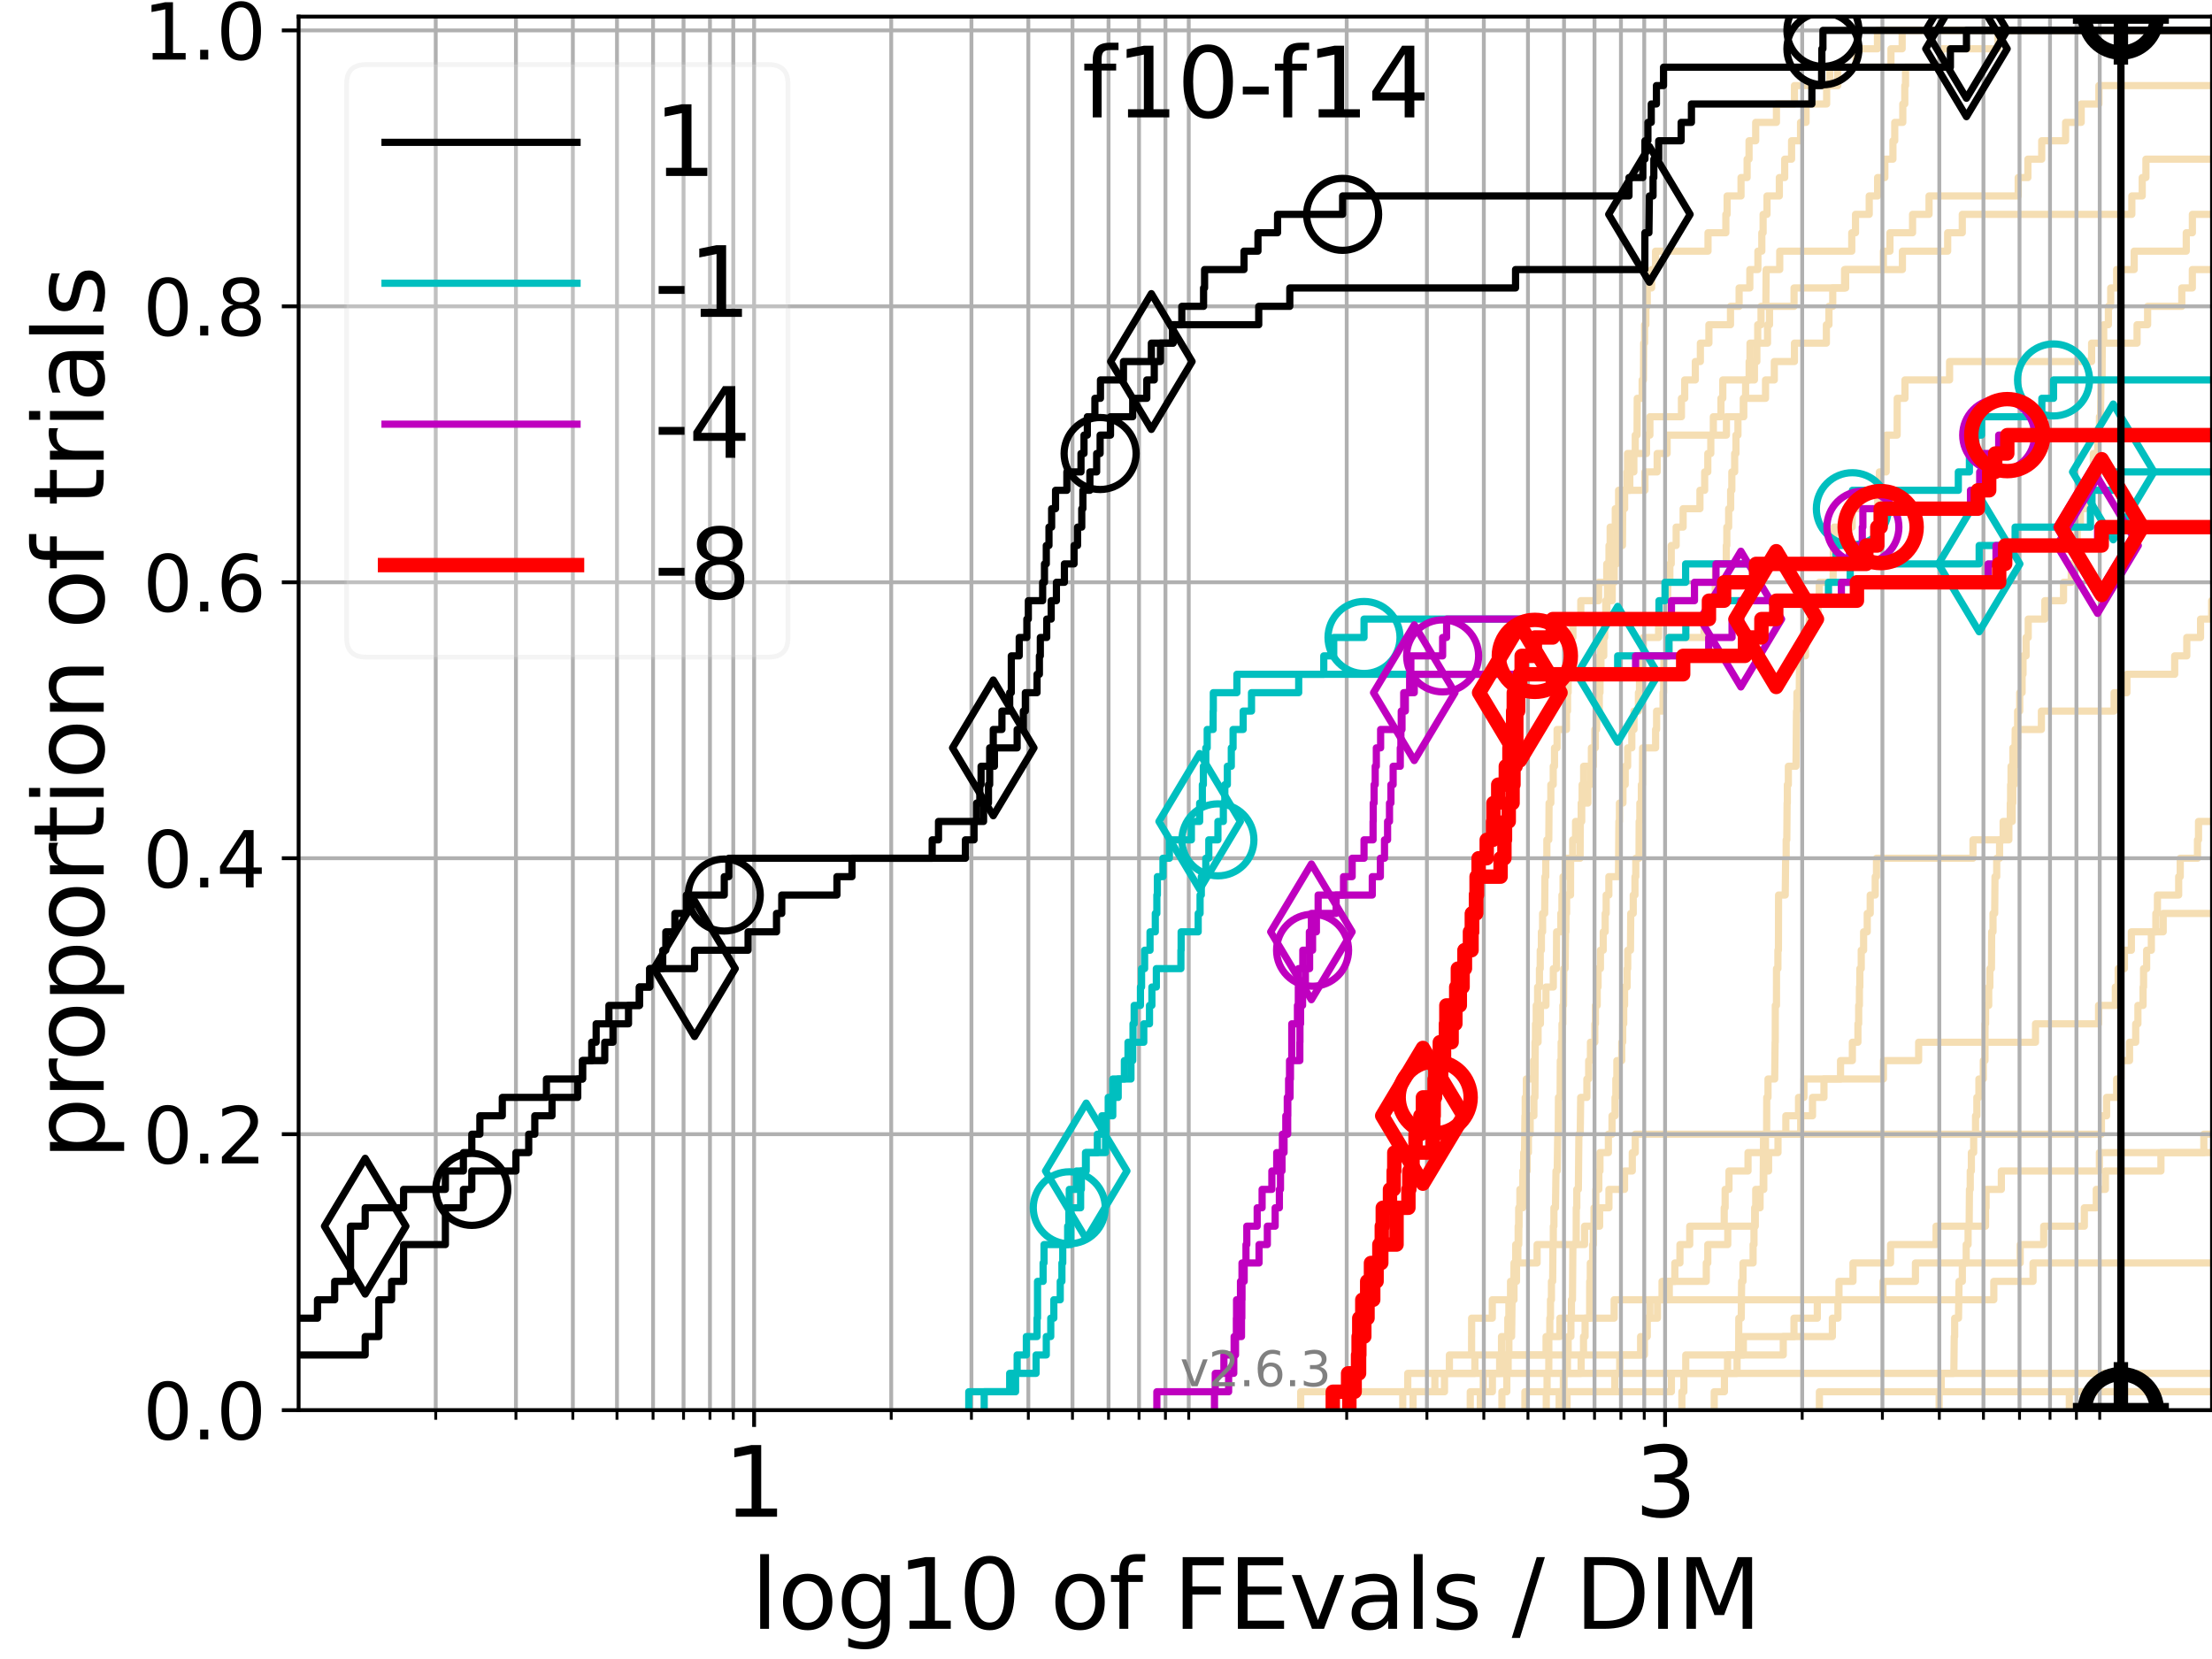 <?xml version="1.0" encoding="utf-8" standalone="no"?>
<!DOCTYPE svg PUBLIC "-//W3C//DTD SVG 1.1//EN"
  "http://www.w3.org/Graphics/SVG/1.1/DTD/svg11.dtd">
<svg xmlns:xlink="http://www.w3.org/1999/xlink" width="460.8pt" height="345.6pt" viewBox="0 0 460.8 345.6" xmlns="http://www.w3.org/2000/svg" version="1.1">
 <defs>
  <style type="text/css">*{stroke-linejoin: round; stroke-linecap: butt}</style>
 </defs>
 <g id="figure_1">
  <g id="patch_1">
   <path d="M 0 345.6 
L 460.8 345.6 
L 460.8 0 
L 0 0 
z
" style="fill: #ffffff"/>
  </g>
  <g id="axes_1">
   <g id="patch_2">
    <path d="M 62.208 293.76 
L 460.8 293.76 
L 460.8 3.456 
L 62.208 3.456 
z
" style="fill: #ffffff"/>
   </g>
   <g id="line2d_1">
    <path d="M 292.218 293.76 
L 292.218 289.928 
L 293.261 289.928 
L 293.261 286.095 
L 293.261 286.095 
L 293.261 286.095 
L 460.8 286.095 
" clip-path="url(#p3d8917866e)" style="fill: none; stroke: #f5deb3; stroke-width: 1.5; stroke-linecap: square"/>
   </g>
   <g id="line2d_2"/>
   <g id="line2d_3">
    <path d="M 350.365 293.76 
L 350.365 289.928 
L 350.783 289.928 
L 350.783 286.095 
L 351.175 286.095 
L 351.175 282.263 
L 363.178 282.263 
L 363.178 278.43 
L 381.715 278.43 
L 381.715 274.598 
L 382.872 274.598 
L 382.872 270.766 
L 383.091 270.766 
L 383.091 266.933 
L 386.008 266.933 
L 386.008 263.101 
L 393.837 263.101 
L 393.837 259.268 
L 403.317 259.268 
L 403.317 255.436 
L 413.621 255.436 
L 413.621 251.604 
L 413.731 251.604 
L 413.731 247.771 
L 416.917 247.771 
L 416.917 243.939 
L 437.345 243.939 
L 437.345 240.106 
L 437.345 240.106 
L 437.345 240.106 
L 460.8 240.106 
" clip-path="url(#p3d8917866e)" style="fill: none; stroke: #f5deb3; stroke-width: 1.5; stroke-linecap: square"/>
   </g>
   <g id="line2d_4">
    <path d="M 306.283 293.76 
L 306.283 289.928 
L 310.892 289.928 
L 310.892 286.095 
L 312.403 286.095 
L 312.403 282.263 
L 312.791 282.263 
L 312.791 278.43 
L 314.108 278.43 
L 314.108 274.598 
L 314.326 274.598 
L 314.326 270.766 
L 315.392 270.766 
L 315.392 266.933 
L 315.92 266.933 
L 315.92 263.101 
L 316.198 263.101 
L 316.198 259.268 
L 316.389 259.268 
L 316.423 251.604 
L 317.209 251.604 
L 317.268 243.939 
L 317.42 243.939 
L 317.42 240.106 
L 317.588 240.106 
L 317.672 232.442 
L 317.731 232.442 
L 317.731 228.609 
L 317.964 228.609 
L 317.964 224.777 
L 319.481 224.777 
L 319.481 220.944 
L 319.769 220.944 
L 319.769 217.112 
L 320.408 217.112 
L 320.408 213.28 
L 320.898 213.28 
L 320.898 209.447 
L 322.051 209.447 
L 322.051 205.615 
L 323.587 205.615 
L 323.587 201.782 
L 324.234 201.782 
L 324.27 194.118 
L 325.145 194.118 
L 325.145 190.285 
L 325.381 190.285 
L 325.381 186.453 
L 325.61 186.453 
L 325.61 182.621 
L 326.056 182.621 
L 326.056 178.788 
L 329.166 178.788 
L 329.21 171.123 
L 329.393 171.123 
L 329.393 167.291 
L 329.588 167.291 
L 329.588 163.459 
L 329.9 163.459 
L 329.9 159.626 
L 331.516 159.626 
L 331.516 155.794 
L 332.228 155.794 
L 332.228 151.961 
L 332.515 151.961 
L 332.515 148.129 
L 333.163 148.129 
L 333.163 144.297 
L 333.312 144.297 
L 333.312 140.464 
L 333.507 140.464 
L 333.507 136.632 
L 334.095 136.632 
L 334.095 132.799 
L 334.28 132.799 
L 334.28 128.967 
L 334.747 128.967 
L 334.747 125.135 
L 334.874 125.135 
L 334.874 121.302 
L 335.171 121.302 
L 335.187 113.637 
L 335.427 113.637 
L 335.427 109.805 
L 336.491 109.805 
L 336.491 105.973 
L 337.439 105.973 
L 337.439 102.14 
L 342.671 102.14 
L 342.671 98.308 
L 345.219 98.308 
L 345.219 94.475 
L 347.293 94.475 
L 347.293 90.643 
L 356.92 90.643 
L 356.92 86.811 
L 358.507 86.811 
L 358.507 82.978 
L 358.89 82.978 
L 358.89 79.146 
L 365.481 79.146 
L 365.481 75.313 
L 365.987 75.313 
L 365.987 71.481 
L 368.206 71.481 
L 368.206 67.649 
L 368.622 67.649 
L 368.622 63.816 
L 373.733 63.816 
L 373.733 59.984 
L 384.486 59.984 
L 384.486 56.151 
L 392.342 56.151 
L 392.342 52.319 
L 393.708 52.319 
L 393.708 48.487 
L 398.421 48.487 
L 398.421 44.654 
L 401.855 44.654 
L 401.855 40.822 
L 420.425 40.822 
L 420.425 36.989 
L 422.449 36.989 
L 422.449 33.157 
L 425.326 33.157 
L 425.326 29.325 
L 430.301 29.325 
L 430.301 25.492 
L 433.55 25.492 
L 433.55 21.66 
L 437.239 21.66 
L 437.239 17.827 
L 437.239 17.827 
L 460.8 17.827 
L 460.8 17.827 
" clip-path="url(#p3d8917866e)" style="fill: none; stroke: #f5deb3; stroke-width: 1.5; stroke-linecap: square"/>
   </g>
   <g id="line2d_5"/>
   <g id="line2d_6"/>
   <g id="line2d_7">
    <path d="M 324.801 293.76 
L 324.801 289.928 
L 325.672 289.928 
L 325.672 286.095 
L 326.525 286.095 
L 326.525 282.263 
L 326.673 282.263 
L 326.673 278.43 
L 327.247 278.43 
L 327.247 274.598 
L 327.36 274.598 
L 327.36 270.766 
L 327.571 270.766 
L 327.663 259.268 
L 328.347 259.268 
L 328.366 251.604 
L 328.476 251.604 
L 328.476 247.771 
L 328.803 247.771 
L 328.912 236.274 
L 329.191 236.274 
L 329.286 228.609 
L 330.578 228.609 
L 330.578 224.777 
L 330.95 224.777 
L 330.95 220.944 
L 331.318 220.944 
L 331.318 217.112 
L 332.233 217.112 
L 332.233 213.28 
L 332.363 213.28 
L 332.363 209.447 
L 332.73 209.447 
L 332.73 205.615 
L 332.904 205.615 
L 332.904 201.782 
L 333.398 201.782 
L 333.398 197.95 
L 333.983 197.95 
L 333.983 194.118 
L 334.392 194.118 
L 334.392 190.285 
L 334.592 190.285 
L 334.592 186.453 
L 335.154 186.453 
L 335.154 182.621 
L 337.163 182.621 
L 337.247 171.123 
L 337.356 171.123 
L 337.356 167.291 
L 338.087 167.291 
L 338.087 163.459 
L 338.558 163.459 
L 338.558 159.626 
L 339.069 159.626 
L 339.069 155.794 
L 339.936 155.794 
L 339.936 151.961 
L 340.392 151.961 
L 340.392 148.129 
L 341.312 148.129 
L 341.312 144.297 
L 341.538 144.297 
L 341.538 140.464 
L 342.129 140.464 
L 342.129 136.632 
L 342.337 136.632 
L 342.337 132.799 
L 345.518 132.799 
L 345.518 128.967 
L 347.338 128.967 
L 347.424 121.302 
L 347.86 121.302 
L 347.86 117.47 
L 348.149 117.47 
L 348.149 113.637 
L 349.175 113.637 
L 349.175 109.805 
L 350.626 109.805 
L 350.626 105.973 
L 354.129 105.973 
L 354.129 102.14 
L 355.115 102.14 
L 355.115 98.308 
L 355.768 98.308 
L 355.768 94.475 
L 356.391 94.475 
L 356.391 90.643 
L 359.647 90.643 
L 359.647 86.811 
L 363.172 86.811 
L 363.172 82.978 
L 367.794 82.978 
L 367.794 79.146 
L 369.621 79.146 
L 369.621 75.313 
L 373.817 75.313 
L 373.817 71.481 
L 380.469 71.481 
L 380.469 67.649 
L 381.003 67.649 
L 381.003 63.816 
L 381.793 63.816 
L 381.793 59.984 
L 384.257 59.984 
L 384.257 56.151 
L 396.307 56.151 
L 396.307 52.319 
L 405.735 52.319 
L 405.735 48.487 
L 408.78 48.487 
L 408.78 44.654 
L 444.1 44.654 
L 444.1 40.822 
L 446.266 40.822 
L 446.266 36.989 
L 447.035 36.989 
L 447.035 33.157 
L 461.8 33.157 
L 461.8 33.157 
" clip-path="url(#p3d8917866e)" style="fill: none; stroke: #f5deb3; stroke-width: 1.5; stroke-linecap: square"/>
   </g>
   <g id="line2d_8"/>
   <g id="line2d_9">
    <path d="M 322.118 293.76 
L 322.118 289.928 
L 322.283 289.928 
L 322.283 286.095 
L 322.641 286.095 
L 322.656 278.43 
L 322.855 278.43 
L 322.855 274.598 
L 322.995 274.598 
L 322.995 270.766 
L 323.194 270.766 
L 323.194 266.933 
L 323.449 266.933 
L 323.507 259.268 
L 323.587 259.268 
L 323.587 255.436 
L 323.71 255.436 
L 323.71 251.604 
L 324.034 251.604 
L 324.141 243.939 
L 324.398 243.939 
L 324.505 236.274 
L 324.611 236.274 
L 324.653 228.609 
L 324.998 228.609 
L 325.04 220.944 
L 325.215 220.944 
L 325.215 217.112 
L 325.395 217.112 
L 325.395 213.28 
L 325.568 213.28 
L 325.568 209.447 
L 325.713 209.447 
L 325.761 201.782 
L 326.042 201.782 
L 326.131 194.118 
L 326.213 194.118 
L 326.213 190.285 
L 326.355 190.285 
L 326.355 186.453 
L 327.174 186.453 
L 327.188 178.788 
L 327.617 178.788 
L 327.617 174.956 
L 328.218 174.956 
L 328.218 171.123 
L 329.494 171.123 
L 329.494 167.291 
L 330.798 167.291 
L 330.798 163.459 
L 331.306 163.459 
L 331.306 159.626 
L 331.909 159.626 
L 331.909 155.794 
L 332.339 155.794 
L 332.339 151.961 
L 332.59 151.961 
L 332.684 144.297 
L 332.95 144.297 
L 332.95 140.464 
L 333.221 140.464 
L 333.221 136.632 
L 333.41 136.632 
L 333.41 132.799 
L 334.174 132.799 
L 334.174 128.967 
L 334.509 128.967 
L 334.509 125.135 
L 335.855 125.135 
L 335.855 121.302 
L 336.267 121.302 
L 336.267 117.47 
L 336.755 117.47 
L 336.792 109.805 
L 336.954 109.805 
L 336.954 105.973 
L 337.184 105.973 
L 337.184 102.14 
L 338.909 102.14 
L 338.909 98.308 
L 339.044 98.308 
L 339.044 94.475 
L 342.999 94.475 
L 342.999 90.643 
L 343.703 90.643 
L 343.703 86.811 
L 350.274 86.811 
L 350.274 82.978 
L 350.955 82.978 
L 350.955 79.146 
L 353.164 79.146 
L 353.164 75.313 
L 354.218 75.313 
L 354.218 71.481 
L 355.996 71.481 
L 355.996 67.649 
L 360.493 67.649 
L 360.493 63.816 
L 362.289 63.816 
L 362.289 59.984 
L 364.523 59.984 
L 364.523 56.151 
L 366.204 56.151 
L 366.204 52.319 
L 367.018 52.319 
L 367.018 48.487 
L 367.288 48.487 
L 367.288 44.654 
L 368.101 44.654 
L 368.101 40.822 
L 370.668 40.822 
L 370.668 36.989 
L 371.786 36.989 
L 371.786 33.157 
L 373.219 33.157 
L 373.219 29.325 
L 375.085 29.325 
L 375.085 25.492 
L 376.232 25.492 
L 376.232 21.66 
L 380.525 21.66 
L 380.525 17.827 
L 381.195 17.827 
L 381.195 13.995 
L 393.919 13.995 
L 393.919 10.163 
L 396.254 10.163 
L 396.254 6.33 
L 396.254 6.33 
L 460.8 6.33 
L 460.8 6.33 
" clip-path="url(#p3d8917866e)" style="fill: none; stroke: #f5deb3; stroke-width: 1.5; stroke-linecap: square"/>
   </g>
   <g id="line2d_10"/>
   <g id="line2d_11">
    <path clip-path="url(#p3d8917866e)" style="fill: none; stroke: #f5deb3; stroke-width: 1.5; stroke-linecap: square"/>
   </g>
   <g id="line2d_12">
    <path d="M 270.961 293.76 
L 270.961 289.928 
L 300.917 289.928 
L 300.917 286.095 
L 307.243 286.095 
L 307.243 282.263 
L 322.073 282.263 
L 322.073 278.43 
L 324.949 278.43 
L 324.949 274.598 
L 336.257 274.598 
L 336.257 270.766 
L 415.347 270.766 
L 415.347 266.933 
L 423.517 266.933 
L 423.517 263.101 
L 461.8 263.101 
" clip-path="url(#p3d8917866e)" style="fill: none; stroke: #f5deb3; stroke-width: 1.5; stroke-linecap: square"/>
   </g>
   <g id="line2d_13"/>
   <g id="line2d_14">
    <path d="M 431.078 293.76 
L 431.078 289.928 
L 431.078 289.928 
L 431.078 289.928 
L 460.8 289.928 
" clip-path="url(#p3d8917866e)" style="fill: none; stroke: #f5deb3; stroke-width: 1.5; stroke-linecap: square"/>
   </g>
   <g id="line2d_15"/>
   <g id="line2d_16">
    <path clip-path="url(#p3d8917866e)" style="fill: none; stroke: #f5deb3; stroke-width: 1.5; stroke-linecap: square"/>
   </g>
   <g id="line2d_17">
    <path d="M 403.957 293.76 
L 403.957 289.928 
L 404.395 289.928 
L 404.395 286.095 
L 407.02 286.095 
L 407.107 278.43 
L 407.195 278.43 
L 407.195 274.598 
L 407.994 274.598 
L 408.104 266.933 
L 408.792 266.933 
L 408.792 263.101 
L 409.595 263.101 
L 409.595 259.268 
L 409.989 259.268 
L 409.989 255.436 
L 410.209 255.436 
L 410.275 247.771 
L 410.439 247.771 
L 410.439 243.939 
L 410.672 243.939 
L 410.672 240.106 
L 411.152 240.106 
L 411.152 236.274 
L 411.541 236.274 
L 411.541 232.442 
L 411.815 232.442 
L 411.815 228.609 
L 412.242 228.609 
L 412.242 224.777 
L 413.16 224.777 
L 413.16 220.944 
L 413.508 220.944 
L 413.523 213.28 
L 413.635 213.28 
L 413.635 209.447 
L 414.285 209.447 
L 414.285 205.615 
L 414.523 205.615 
L 414.523 201.782 
L 414.856 201.782 
L 414.903 194.118 
L 415.179 194.118 
L 415.179 190.285 
L 415.53 190.285 
L 415.595 182.621 
L 415.951 182.621 
L 415.951 178.788 
L 416.551 178.788 
L 416.551 174.956 
L 417.288 174.956 
L 417.288 171.123 
L 419.182 171.123 
L 419.182 167.291 
L 419.305 167.291 
L 419.305 163.459 
L 419.59 163.459 
L 419.59 159.626 
L 419.731 159.626 
L 419.806 151.961 
L 420.311 151.961 
L 420.311 148.129 
L 420.743 148.129 
L 420.743 144.297 
L 421.24 144.297 
L 421.24 140.464 
L 421.432 140.464 
L 421.432 136.632 
L 422.069 136.632 
L 422.069 132.799 
L 422.516 132.799 
L 422.516 128.967 
L 425.976 128.967 
L 425.976 125.135 
L 429.871 125.135 
L 429.871 121.302 
L 431.474 121.302 
L 431.474 117.47 
L 432.656 117.47 
L 432.725 109.805 
L 433.384 109.805 
L 433.384 105.973 
L 434.39 105.973 
L 434.39 102.14 
L 435.563 102.14 
L 435.563 98.308 
L 436.082 98.308 
L 436.082 94.475 
L 437 94.475 
L 437 90.643 
L 437.352 90.643 
L 437.352 86.811 
L 437.575 86.811 
L 437.667 79.146 
L 437.899 79.146 
L 437.94 71.481 
L 438.238 71.481 
L 438.238 67.649 
L 439.214 67.649 
L 439.214 63.816 
L 439.698 63.816 
L 439.698 59.984 
L 440.932 59.984 
L 440.932 56.151 
L 444.594 56.151 
L 444.594 52.319 
L 455.437 52.319 
L 455.437 48.487 
L 456.711 48.487 
L 456.711 44.654 
L 461.8 44.654 
L 461.8 44.654 
" clip-path="url(#p3d8917866e)" style="fill: none; stroke: #f5deb3; stroke-width: 1.5; stroke-linecap: square"/>
   </g>
   <g id="line2d_18">
    <path d="M 294.366 293.76 
L 294.366 289.928 
L 298.909 289.928 
L 298.909 286.095 
L 301.935 286.095 
L 301.935 282.263 
L 306.558 282.263 
L 306.558 278.43 
L 306.569 278.43 
L 306.569 274.598 
L 310.872 274.598 
L 310.872 270.766 
L 314.67 270.766 
L 314.67 266.933 
L 315.534 266.933 
L 315.534 263.101 
L 320.204 263.101 
L 320.204 259.268 
L 330.092 259.268 
L 330.092 255.436 
L 333.232 255.436 
L 333.232 251.604 
L 335.171 251.604 
L 335.171 247.771 
L 338.422 247.771 
L 338.422 243.939 
L 340.034 243.939 
L 340.034 240.106 
L 340.656 240.106 
L 340.656 236.274 
L 375.12 236.274 
L 375.12 232.442 
L 377.58 232.442 
L 377.58 228.609 
L 379.964 228.609 
L 379.964 224.777 
L 383.418 224.777 
L 383.418 220.944 
L 385.878 220.944 
L 385.878 217.112 
L 387.04 217.112 
L 387.04 213.28 
L 387.198 213.28 
L 387.198 209.447 
L 387.348 209.447 
L 387.348 205.615 
L 387.44 205.615 
L 387.44 201.782 
L 387.729 201.782 
L 387.729 197.95 
L 388.223 197.95 
L 388.223 194.118 
L 388.98 194.118 
L 388.98 190.285 
L 389.601 190.285 
L 389.601 186.453 
L 390.644 186.453 
L 390.644 182.621 
L 390.907 182.621 
L 390.907 178.788 
L 411.008 178.788 
L 411.008 174.956 
L 418.483 174.956 
L 418.483 171.123 
L 418.776 171.123 
L 418.776 167.291 
L 418.847 167.291 
L 418.847 163.459 
L 418.938 163.459 
L 418.938 159.626 
L 419.314 159.626 
L 419.314 155.794 
L 420.284 155.794 
L 420.284 151.961 
L 425.259 151.961 
L 425.259 148.129 
L 440.403 148.129 
L 440.403 144.297 
L 443.079 144.297 
L 443.079 140.464 
L 453.026 140.464 
L 453.026 136.632 
L 455.548 136.632 
L 455.548 132.799 
L 458.413 132.799 
L 458.413 128.967 
L 460.725 128.967 
L 460.725 125.135 
L 461.8 125.135 
" clip-path="url(#p3d8917866e)" style="fill: none; stroke: #f5deb3; stroke-width: 1.5; stroke-linecap: square"/>
   </g>
   <g id="line2d_19"/>
   <g id="line2d_20">
    <path d="M 326.45 293.76 
L 326.45 289.928 
L 348.181 289.928 
L 348.181 286.095 
L 361.862 286.095 
L 361.862 282.263 
L 371.487 282.263 
L 371.487 278.43 
L 373.718 278.43 
L 373.718 274.598 
L 378.579 274.598 
L 378.579 270.766 
L 392.245 270.766 
L 392.245 266.933 
L 399.021 266.933 
L 399.021 263.101 
L 420.841 263.101 
L 420.841 259.268 
L 425.74 259.268 
L 425.74 255.436 
L 434.207 255.436 
L 434.207 251.604 
L 436.691 251.604 
L 436.691 247.771 
L 438.59 247.771 
L 438.59 243.939 
L 450.161 243.939 
L 450.161 240.106 
L 459.097 240.106 
L 459.097 236.274 
L 459.097 236.274 
L 459.097 236.274 
L 460.8 236.274 
" clip-path="url(#p3d8917866e)" style="fill: none; stroke: #f5deb3; stroke-width: 1.5; stroke-linecap: square"/>
   </g>
   <g id="line2d_21"/>
   <g id="line2d_22">
    <path d="M 308.37 293.76 
L 308.37 289.928 
L 308.994 289.928 
L 308.994 286.095 
L 313.713 286.095 
L 313.713 282.263 
L 341.767 282.263 
L 341.767 278.43 
L 343.121 278.43 
L 343.121 274.598 
L 343.716 274.598 
L 343.716 270.766 
L 347.743 270.766 
L 347.743 266.933 
L 355.448 266.933 
L 355.448 263.101 
L 355.765 263.101 
L 355.765 259.268 
L 359.927 259.268 
L 359.927 255.436 
L 365.654 255.436 
L 365.654 251.604 
L 366.653 251.604 
L 366.653 247.771 
L 367.428 247.771 
L 367.428 243.939 
L 368.429 243.939 
L 368.429 240.106 
L 370.389 240.106 
L 370.389 236.274 
L 372.024 236.274 
L 372.024 232.442 
L 374.665 232.442 
L 374.665 228.609 
L 375.794 228.609 
L 375.794 224.777 
L 392.349 224.777 
L 392.349 220.944 
L 399.689 220.944 
L 399.689 217.112 
L 424.035 217.112 
L 424.035 213.28 
L 437.171 213.28 
L 437.171 209.447 
L 440.667 209.447 
L 440.667 205.615 
L 441.254 205.615 
L 441.254 201.782 
L 442.549 201.782 
L 442.549 197.95 
L 444.002 197.95 
L 444.002 194.118 
L 450.632 194.118 
L 450.632 190.285 
L 461.8 190.285 
" clip-path="url(#p3d8917866e)" style="fill: none; stroke: #f5deb3; stroke-width: 1.5; stroke-linecap: square"/>
   </g>
   <g id="line2d_23">
    <path clip-path="url(#p3d8917866e)" style="fill: none; stroke: #f5deb3; stroke-width: 1.5; stroke-linecap: square"/>
   </g>
   <g id="line2d_24">
    <path d="M 324.963 293.76 
L 324.963 289.928 
L 325.81 289.928 
L 325.81 286.095 
L 329.38 286.095 
L 329.38 282.263 
L 329.875 282.263 
L 329.875 278.43 
L 330.204 278.43 
L 330.204 274.598 
L 331.156 274.598 
L 331.162 266.933 
L 331.288 266.933 
L 331.288 263.101 
L 331.772 263.101 
L 331.772 259.268 
L 331.915 259.268 
L 331.915 255.436 
L 332.063 255.436 
L 332.063 251.604 
L 332.445 251.604 
L 332.445 247.771 
L 333.066 247.771 
L 333.066 243.939 
L 333.301 243.939 
L 333.301 240.106 
L 335.056 240.106 
L 335.056 236.274 
L 335.812 236.274 
L 335.812 232.442 
L 336.443 232.442 
L 336.443 228.609 
L 336.612 228.609 
L 336.612 224.777 
L 336.823 224.777 
L 336.823 220.944 
L 337.841 220.944 
L 337.841 217.112 
L 338.041 217.112 
L 338.041 213.28 
L 338.254 213.28 
L 338.254 209.447 
L 338.427 209.447 
L 338.427 205.615 
L 338.959 205.615 
L 338.959 201.782 
L 339.084 201.782 
L 339.084 197.95 
L 339.657 197.95 
L 339.716 190.285 
L 340.233 190.285 
L 340.233 186.453 
L 340.594 186.453 
L 340.594 182.621 
L 340.762 182.621 
L 340.762 178.788 
L 341.439 178.788 
L 341.468 171.123 
L 341.608 171.123 
L 341.608 167.291 
L 341.926 167.291 
L 341.926 163.459 
L 342.139 163.459 
L 342.189 155.794 
L 344.892 155.794 
L 344.892 151.961 
L 345.099 151.961 
L 345.099 148.129 
L 346.436 148.129 
L 346.436 144.297 
L 346.557 144.297 
L 346.644 136.632 
L 347.655 136.632 
L 347.655 132.799 
L 354.99 132.799 
L 354.99 128.967 
L 356.577 128.967 
L 356.577 125.135 
L 357.29 125.135 
L 357.363 117.47 
L 359.614 117.47 
L 359.614 113.637 
L 359.731 113.637 
L 359.731 109.805 
L 360.11 109.805 
L 360.11 105.973 
L 360.526 105.973 
L 360.526 102.14 
L 360.774 102.14 
L 360.774 98.308 
L 361.36 98.308 
L 361.36 94.475 
L 361.629 94.475 
L 361.629 90.643 
L 362.05 90.643 
L 362.05 86.811 
L 363.247 86.811 
L 363.247 82.978 
L 363.641 82.978 
L 363.641 79.146 
L 364.378 79.146 
L 364.378 75.313 
L 364.561 75.313 
L 364.561 71.481 
L 366.165 71.481 
L 366.165 67.649 
L 366.856 67.649 
L 366.856 63.816 
L 367.859 63.816 
L 367.921 56.151 
L 370.751 56.151 
L 370.751 52.319 
L 385.756 52.319 
L 385.756 48.487 
L 386.537 48.487 
L 386.537 44.654 
L 389.392 44.654 
L 389.392 40.822 
L 391.139 40.822 
L 391.139 36.989 
L 392.648 36.989 
L 392.648 33.157 
L 394.33 33.157 
L 394.33 29.325 
L 394.71 29.325 
L 394.71 25.492 
L 396.386 25.492 
L 396.386 21.66 
L 396.801 21.66 
L 396.801 17.827 
L 396.957 17.827 
L 396.957 13.995 
L 404.316 13.995 
L 404.316 10.163 
L 416.225 10.163 
L 416.225 6.33 
L 416.225 6.33 
L 460.8 6.33 
L 460.8 6.33 
" clip-path="url(#p3d8917866e)" style="fill: none; stroke: #f5deb3; stroke-width: 1.5; stroke-linecap: square"/>
   </g>
   <g id="line2d_25"/>
   <g id="line2d_26">
    <path d="M 357.104 293.76 
L 357.104 289.928 
L 359.228 289.928 
L 359.228 286.095 
L 359.876 286.095 
L 359.876 282.263 
L 362.184 282.263 
L 362.224 274.598 
L 362.732 274.598 
L 362.816 266.933 
L 363.095 266.933 
L 363.095 263.101 
L 365.2 263.101 
L 365.2 259.268 
L 365.387 259.268 
L 365.387 255.436 
L 365.528 255.436 
L 365.528 251.604 
L 365.756 251.604 
L 365.756 247.771 
L 367.3 247.771 
L 367.381 236.274 
L 368.022 236.274 
L 368.044 228.609 
L 368.309 228.609 
L 368.309 224.777 
L 369.699 224.777 
L 369.784 217.112 
L 369.815 217.112 
L 369.829 209.447 
L 370.071 209.447 
L 370.078 201.782 
L 370.37 201.782 
L 370.37 197.95 
L 370.482 197.95 
L 370.508 186.453 
L 371.896 186.453 
L 371.985 178.788 
L 372.091 178.788 
L 372.091 174.956 
L 372.222 174.956 
L 372.287 167.291 
L 372.338 167.291 
L 372.338 163.459 
L 372.548 163.459 
L 372.548 159.626 
L 374.139 159.626 
L 374.243 148.129 
L 374.33 148.129 
L 374.33 144.297 
L 374.82 144.297 
L 374.879 136.632 
L 376.117 136.632 
L 376.117 132.799 
L 376.912 132.799 
L 376.912 128.967 
L 378.737 128.967 
L 378.737 125.135 
L 378.986 125.135 
L 378.986 121.302 
L 381.86 121.302 
L 381.929 113.637 
L 382.069 113.637 
L 382.069 109.805 
L 385.847 109.805 
L 385.847 105.973 
L 391.159 105.973 
L 391.159 102.14 
L 391.515 102.14 
L 391.515 98.308 
L 392.923 98.308 
L 392.938 90.643 
L 395.21 90.643 
L 395.227 82.978 
L 396.839 82.978 
L 396.839 79.146 
L 406.132 79.146 
L 406.132 75.313 
L 435.722 75.313 
L 435.722 71.481 
L 445.19 71.481 
L 445.19 67.649 
L 447.388 67.649 
L 447.388 63.816 
L 454.508 63.816 
L 454.508 59.984 
L 456.703 59.984 
L 456.703 56.151 
L 461.23 56.151 
L 461.23 52.319 
L 461.8 52.319 
L 461.8 52.319 
" clip-path="url(#p3d8917866e)" style="fill: none; stroke: #f5deb3; stroke-width: 1.5; stroke-linecap: square"/>
   </g>
   <g id="line2d_27">
    <path d="M 317.664 293.76 
L 317.664 289.928 
L 336.395 289.928 
L 336.395 286.095 
L 337.418 286.095 
L 337.418 282.263 
L 342.566 282.263 
L 342.566 278.43 
L 343.098 278.43 
L 343.098 274.598 
L 345.283 274.598 
L 345.283 270.766 
L 346.231 270.766 
L 346.231 266.933 
L 348.897 266.933 
L 348.897 263.101 
L 349.962 263.101 
L 349.962 259.268 
L 352.002 259.268 
L 352.002 255.436 
L 359.185 255.436 
L 359.185 251.604 
L 359.377 251.604 
L 359.377 247.771 
L 360.181 247.771 
L 360.181 243.939 
L 364.146 243.939 
L 364.146 240.106 
L 367.779 240.106 
L 367.779 236.274 
L 437.767 236.274 
L 437.767 232.442 
L 438.844 232.442 
L 438.844 228.609 
L 440.935 228.609 
L 440.935 224.777 
L 441.832 224.777 
L 441.832 220.944 
L 443.623 220.944 
L 443.623 217.112 
L 444.906 217.112 
L 444.906 213.28 
L 445.367 213.28 
L 445.367 209.447 
L 446.442 209.447 
L 446.442 205.615 
L 446.543 205.615 
L 446.543 201.782 
L 447.187 201.782 
L 447.187 197.95 
L 448.163 197.95 
L 448.163 194.118 
L 449.102 194.118 
L 449.102 190.285 
L 449.432 190.285 
L 449.432 186.453 
L 453.856 186.453 
L 453.856 182.621 
L 454.185 182.621 
L 454.185 178.788 
L 457.775 178.788 
L 457.775 174.956 
L 457.991 174.956 
L 457.991 171.123 
L 461.8 171.123 
" clip-path="url(#p3d8917866e)" style="fill: none; stroke: #f5deb3; stroke-width: 1.5; stroke-linecap: square"/>
   </g>
   <g id="line2d_28">
    <path d="M 312.876 293.76 
L 312.876 289.928 
L 313.897 289.928 
L 313.897 286.095 
L 314.172 286.095 
L 314.172 282.263 
L 314.326 282.263 
L 314.326 278.43 
L 314.894 278.43 
L 314.992 270.766 
L 315.33 270.766 
L 315.392 263.101 
L 315.753 263.101 
L 315.753 259.268 
L 316.259 259.268 
L 316.259 255.436 
L 316.414 255.436 
L 316.414 251.604 
L 316.621 251.604 
L 316.621 247.771 
L 317.26 247.771 
L 317.26 243.939 
L 318.13 243.939 
L 318.13 240.106 
L 318.394 240.106 
L 318.394 236.274 
L 318.762 236.274 
L 318.762 232.442 
L 319.537 232.442 
L 319.537 228.609 
L 319.753 228.609 
L 319.824 217.112 
L 319.872 217.112 
L 319.872 213.28 
L 320.022 213.28 
L 320.022 209.447 
L 320.314 209.447 
L 320.314 205.615 
L 320.697 205.615 
L 320.697 201.782 
L 320.86 201.782 
L 320.86 197.95 
L 321.099 197.95 
L 321.099 194.118 
L 321.352 194.118 
L 321.352 190.285 
L 321.786 190.285 
L 321.839 182.621 
L 322.013 182.621 
L 322.013 178.788 
L 322.238 178.788 
L 322.238 174.956 
L 322.641 174.956 
L 322.7 167.291 
L 323.069 167.291 
L 323.069 163.459 
L 323.565 163.459 
L 323.565 159.626 
L 323.833 159.626 
L 323.833 155.794 
L 324.37 155.794 
L 324.37 151.961 
L 326.328 151.961 
L 326.328 148.129 
L 326.545 148.129 
L 326.545 144.297 
L 326.673 144.297 
L 326.673 140.464 
L 326.914 140.464 
L 326.914 136.632 
L 327.247 136.632 
L 327.247 132.799 
L 327.67 132.799 
L 327.67 128.967 
L 329.311 128.967 
L 329.311 125.135 
L 333.025 125.135 
L 333.025 121.302 
L 334.714 121.302 
L 334.714 117.47 
L 336.161 117.47 
L 336.161 113.637 
L 337.99 113.637 
L 338.046 105.973 
L 338.442 105.973 
L 338.442 102.14 
L 339.515 102.14 
L 339.515 98.308 
L 340.363 98.308 
L 340.363 94.475 
L 340.652 94.475 
L 340.652 90.643 
L 341.028 90.643 
L 341.066 82.978 
L 342.092 82.978 
L 342.092 79.146 
L 342.36 79.146 
L 342.41 71.481 
L 342.598 71.481 
L 342.598 67.649 
L 342.867 67.649 
L 342.867 63.816 
L 343.152 63.816 
L 343.152 59.984 
L 344.062 59.984 
L 344.062 56.151 
L 344.883 56.151 
L 344.883 52.319 
L 355.811 52.319 
L 355.811 48.487 
L 359.526 48.487 
L 359.526 44.654 
L 359.792 44.654 
L 359.792 40.822 
L 362.687 40.822 
L 362.687 36.989 
L 363.958 36.989 
L 363.958 33.157 
L 364.359 33.157 
L 364.359 29.325 
L 365.745 29.325 
L 365.745 25.492 
L 370.067 25.492 
L 370.067 21.66 
L 373.817 21.66 
L 373.817 17.827 
L 382.846 17.827 
L 382.846 13.995 
L 386.646 13.995 
L 386.646 10.163 
L 391.11 10.163 
L 391.11 6.33 
L 391.11 6.33 
L 460.8 6.33 
L 460.8 6.33 
" clip-path="url(#p3d8917866e)" style="fill: none; stroke: #f5deb3; stroke-width: 1.5; stroke-linecap: square"/>
   </g>
   <g id="line2d_29">
    <path d="M 379.014 293.76 
L 379.014 289.928 
L 379.014 289.928 
L 379.014 289.928 
L 460.8 289.928 
" clip-path="url(#p3d8917866e)" style="fill: none; stroke: #f5deb3; stroke-width: 1.5; stroke-linecap: square"/>
   </g>
   <g id="line2d_30"/>
   <g id="matplotlib.axis_1">
    <g id="xtick_1">
     <g id="line2d_31">
      <path d="M 157.094 293.76 
L 157.094 3.456 
" clip-path="url(#p3d8917866e)" style="fill: none; stroke: #b0b0b0; stroke-width: 0.8; stroke-linecap: square"/>
     </g>
     <g id="line2d_32">
      <defs>
       <path id="m31af8fd884" d="M 0 0 
L 0 3.5 
" style="stroke: #000000; stroke-width: 0.8"/>
      </defs>
      <g>
       <use xlink:href="#m31af8fd884" x="157.094" y="293.76" style="stroke: #000000; stroke-width: 0.8"/>
      </g>
     </g>
     <g id="text_1">
      <!-- 1 -->
      <g transform="translate(150.732 315.957) scale(0.2 -0.2)">
       <defs>
        <path id="DejaVuSans-31" d="M 794 531 
L 1825 531 
L 1825 4091 
L 703 3866 
L 703 4441 
L 1819 4666 
L 2450 4666 
L 2450 531 
L 3481 531 
L 3481 0 
L 794 0 
L 794 531 
z
" transform="scale(0.016)"/>
       </defs>
       <use xlink:href="#DejaVuSans-31"/>
      </g>
     </g>
    </g>
    <g id="xtick_2">
     <g id="line2d_33">
      <path d="M 346.867 293.76 
L 346.867 3.456 
" clip-path="url(#p3d8917866e)" style="fill: none; stroke: #b0b0b0; stroke-width: 0.8; stroke-linecap: square"/>
     </g>
     <g id="line2d_34">
      <g>
       <use xlink:href="#m31af8fd884" x="346.867" y="293.76" style="stroke: #000000; stroke-width: 0.8"/>
      </g>
     </g>
     <g id="text_2">
      <!-- 3 -->
      <g transform="translate(340.504 315.957) scale(0.2 -0.2)">
       <defs>
        <path id="DejaVuSans-33" d="M 2597 2516 
Q 3050 2419 3304 2112 
Q 3559 1806 3559 1356 
Q 3559 666 3084 287 
Q 2609 -91 1734 -91 
Q 1441 -91 1130 -33 
Q 819 25 488 141 
L 488 750 
Q 750 597 1062 519 
Q 1375 441 1716 441 
Q 2309 441 2620 675 
Q 2931 909 2931 1356 
Q 2931 1769 2642 2001 
Q 2353 2234 1838 2234 
L 1294 2234 
L 1294 2753 
L 1863 2753 
Q 2328 2753 2575 2939 
Q 2822 3125 2822 3475 
Q 2822 3834 2567 4026 
Q 2313 4219 1838 4219 
Q 1578 4219 1281 4162 
Q 984 4106 628 3988 
L 628 4550 
Q 988 4650 1302 4700 
Q 1616 4750 1894 4750 
Q 2613 4750 3031 4423 
Q 3450 4097 3450 3541 
Q 3450 3153 3228 2886 
Q 3006 2619 2597 2516 
z
" transform="scale(0.016)"/>
       </defs>
       <use xlink:href="#DejaVuSans-33"/>
      </g>
     </g>
    </g>
    <g id="xtick_3">
     <g id="line2d_35">
      <path d="M 90.772 293.76 
L 90.772 3.456 
" clip-path="url(#p3d8917866e)" style="fill: none; stroke: #b0b0b0; stroke-width: 0.8; stroke-linecap: square"/>
     </g>
     <g id="line2d_36">
      <defs>
       <path id="mb860d078b7" d="M 0 0 
L 0 2 
" style="stroke: #000000; stroke-width: 0.6"/>
      </defs>
      <g>
       <use xlink:href="#mb860d078b7" x="90.772" y="293.76" style="stroke: #000000; stroke-width: 0.6"/>
      </g>
     </g>
    </g>
    <g id="xtick_4">
     <g id="line2d_37">
      <path d="M 107.48 293.76 
L 107.48 3.456 
" clip-path="url(#p3d8917866e)" style="fill: none; stroke: #b0b0b0; stroke-width: 0.8; stroke-linecap: square"/>
     </g>
     <g id="line2d_38">
      <g>
       <use xlink:href="#mb860d078b7" x="107.48" y="293.76" style="stroke: #000000; stroke-width: 0.6"/>
      </g>
     </g>
    </g>
    <g id="xtick_5">
     <g id="line2d_39">
      <path d="M 119.335 293.76 
L 119.335 3.456 
" clip-path="url(#p3d8917866e)" style="fill: none; stroke: #b0b0b0; stroke-width: 0.8; stroke-linecap: square"/>
     </g>
     <g id="line2d_40">
      <g>
       <use xlink:href="#mb860d078b7" x="119.335" y="293.76" style="stroke: #000000; stroke-width: 0.6"/>
      </g>
     </g>
    </g>
    <g id="xtick_6">
     <g id="line2d_41">
      <path d="M 128.531 293.76 
L 128.531 3.456 
" clip-path="url(#p3d8917866e)" style="fill: none; stroke: #b0b0b0; stroke-width: 0.8; stroke-linecap: square"/>
     </g>
     <g id="line2d_42">
      <g>
       <use xlink:href="#mb860d078b7" x="128.531" y="293.76" style="stroke: #000000; stroke-width: 0.6"/>
      </g>
     </g>
    </g>
    <g id="xtick_7">
     <g id="line2d_43">
      <path d="M 136.044 293.76 
L 136.044 3.456 
" clip-path="url(#p3d8917866e)" style="fill: none; stroke: #b0b0b0; stroke-width: 0.8; stroke-linecap: square"/>
     </g>
     <g id="line2d_44">
      <g>
       <use xlink:href="#mb860d078b7" x="136.044" y="293.76" style="stroke: #000000; stroke-width: 0.6"/>
      </g>
     </g>
    </g>
    <g id="xtick_8">
     <g id="line2d_45">
      <path d="M 142.396 293.76 
L 142.396 3.456 
" clip-path="url(#p3d8917866e)" style="fill: none; stroke: #b0b0b0; stroke-width: 0.8; stroke-linecap: square"/>
     </g>
     <g id="line2d_46">
      <g>
       <use xlink:href="#mb860d078b7" x="142.396" y="293.76" style="stroke: #000000; stroke-width: 0.6"/>
      </g>
     </g>
    </g>
    <g id="xtick_9">
     <g id="line2d_47">
      <path d="M 147.899 293.76 
L 147.899 3.456 
" clip-path="url(#p3d8917866e)" style="fill: none; stroke: #b0b0b0; stroke-width: 0.8; stroke-linecap: square"/>
     </g>
     <g id="line2d_48">
      <g>
       <use xlink:href="#mb860d078b7" x="147.899" y="293.76" style="stroke: #000000; stroke-width: 0.6"/>
      </g>
     </g>
    </g>
    <g id="xtick_10">
     <g id="line2d_49">
      <path d="M 152.753 293.76 
L 152.753 3.456 
" clip-path="url(#p3d8917866e)" style="fill: none; stroke: #b0b0b0; stroke-width: 0.8; stroke-linecap: square"/>
     </g>
     <g id="line2d_50">
      <g>
       <use xlink:href="#mb860d078b7" x="152.753" y="293.76" style="stroke: #000000; stroke-width: 0.6"/>
      </g>
     </g>
    </g>
    <g id="xtick_11">
     <g id="line2d_51">
      <path d="M 185.658 293.76 
L 185.658 3.456 
" clip-path="url(#p3d8917866e)" style="fill: none; stroke: #b0b0b0; stroke-width: 0.8; stroke-linecap: square"/>
     </g>
     <g id="line2d_52">
      <g>
       <use xlink:href="#mb860d078b7" x="185.658" y="293.76" style="stroke: #000000; stroke-width: 0.6"/>
      </g>
     </g>
    </g>
    <g id="xtick_12">
     <g id="line2d_53">
      <path d="M 202.367 293.76 
L 202.367 3.456 
" clip-path="url(#p3d8917866e)" style="fill: none; stroke: #b0b0b0; stroke-width: 0.8; stroke-linecap: square"/>
     </g>
     <g id="line2d_54">
      <g>
       <use xlink:href="#mb860d078b7" x="202.367" y="293.76" style="stroke: #000000; stroke-width: 0.6"/>
      </g>
     </g>
    </g>
    <g id="xtick_13">
     <g id="line2d_55">
      <path d="M 214.222 293.76 
L 214.222 3.456 
" clip-path="url(#p3d8917866e)" style="fill: none; stroke: #b0b0b0; stroke-width: 0.8; stroke-linecap: square"/>
     </g>
     <g id="line2d_56">
      <g>
       <use xlink:href="#mb860d078b7" x="214.222" y="293.76" style="stroke: #000000; stroke-width: 0.6"/>
      </g>
     </g>
    </g>
    <g id="xtick_14">
     <g id="line2d_57">
      <path d="M 223.417 293.76 
L 223.417 3.456 
" clip-path="url(#p3d8917866e)" style="fill: none; stroke: #b0b0b0; stroke-width: 0.8; stroke-linecap: square"/>
     </g>
     <g id="line2d_58">
      <g>
       <use xlink:href="#mb860d078b7" x="223.417" y="293.76" style="stroke: #000000; stroke-width: 0.6"/>
      </g>
     </g>
    </g>
    <g id="xtick_15">
     <g id="line2d_59">
      <path d="M 230.93 293.76 
L 230.93 3.456 
" clip-path="url(#p3d8917866e)" style="fill: none; stroke: #b0b0b0; stroke-width: 0.8; stroke-linecap: square"/>
     </g>
     <g id="line2d_60">
      <g>
       <use xlink:href="#mb860d078b7" x="230.93" y="293.76" style="stroke: #000000; stroke-width: 0.6"/>
      </g>
     </g>
    </g>
    <g id="xtick_16">
     <g id="line2d_61">
      <path d="M 237.282 293.76 
L 237.282 3.456 
" clip-path="url(#p3d8917866e)" style="fill: none; stroke: #b0b0b0; stroke-width: 0.8; stroke-linecap: square"/>
     </g>
     <g id="line2d_62">
      <g>
       <use xlink:href="#mb860d078b7" x="237.282" y="293.76" style="stroke: #000000; stroke-width: 0.6"/>
      </g>
     </g>
    </g>
    <g id="xtick_17">
     <g id="line2d_63">
      <path d="M 242.785 293.76 
L 242.785 3.456 
" clip-path="url(#p3d8917866e)" style="fill: none; stroke: #b0b0b0; stroke-width: 0.8; stroke-linecap: square"/>
     </g>
     <g id="line2d_64">
      <g>
       <use xlink:href="#mb860d078b7" x="242.785" y="293.76" style="stroke: #000000; stroke-width: 0.6"/>
      </g>
     </g>
    </g>
    <g id="xtick_18">
     <g id="line2d_65">
      <path d="M 247.639 293.76 
L 247.639 3.456 
" clip-path="url(#p3d8917866e)" style="fill: none; stroke: #b0b0b0; stroke-width: 0.8; stroke-linecap: square"/>
     </g>
     <g id="line2d_66">
      <g>
       <use xlink:href="#mb860d078b7" x="247.639" y="293.76" style="stroke: #000000; stroke-width: 0.6"/>
      </g>
     </g>
    </g>
    <g id="xtick_19">
     <g id="line2d_67">
      <path d="M 280.544 293.76 
L 280.544 3.456 
" clip-path="url(#p3d8917866e)" style="fill: none; stroke: #b0b0b0; stroke-width: 0.8; stroke-linecap: square"/>
     </g>
     <g id="line2d_68">
      <g>
       <use xlink:href="#mb860d078b7" x="280.544" y="293.76" style="stroke: #000000; stroke-width: 0.6"/>
      </g>
     </g>
    </g>
    <g id="xtick_20">
     <g id="line2d_69">
      <path d="M 297.253 293.76 
L 297.253 3.456 
" clip-path="url(#p3d8917866e)" style="fill: none; stroke: #b0b0b0; stroke-width: 0.8; stroke-linecap: square"/>
     </g>
     <g id="line2d_70">
      <g>
       <use xlink:href="#mb860d078b7" x="297.253" y="293.76" style="stroke: #000000; stroke-width: 0.6"/>
      </g>
     </g>
    </g>
    <g id="xtick_21">
     <g id="line2d_71">
      <path d="M 309.108 293.76 
L 309.108 3.456 
" clip-path="url(#p3d8917866e)" style="fill: none; stroke: #b0b0b0; stroke-width: 0.8; stroke-linecap: square"/>
     </g>
     <g id="line2d_72">
      <g>
       <use xlink:href="#mb860d078b7" x="309.108" y="293.76" style="stroke: #000000; stroke-width: 0.6"/>
      </g>
     </g>
    </g>
    <g id="xtick_22">
     <g id="line2d_73">
      <path d="M 318.303 293.76 
L 318.303 3.456 
" clip-path="url(#p3d8917866e)" style="fill: none; stroke: #b0b0b0; stroke-width: 0.8; stroke-linecap: square"/>
     </g>
     <g id="line2d_74">
      <g>
       <use xlink:href="#mb860d078b7" x="318.303" y="293.76" style="stroke: #000000; stroke-width: 0.6"/>
      </g>
     </g>
    </g>
    <g id="xtick_23">
     <g id="line2d_75">
      <path d="M 325.816 293.76 
L 325.816 3.456 
" clip-path="url(#p3d8917866e)" style="fill: none; stroke: #b0b0b0; stroke-width: 0.8; stroke-linecap: square"/>
     </g>
     <g id="line2d_76">
      <g>
       <use xlink:href="#mb860d078b7" x="325.816" y="293.76" style="stroke: #000000; stroke-width: 0.6"/>
      </g>
     </g>
    </g>
    <g id="xtick_24">
     <g id="line2d_77">
      <path d="M 332.169 293.76 
L 332.169 3.456 
" clip-path="url(#p3d8917866e)" style="fill: none; stroke: #b0b0b0; stroke-width: 0.8; stroke-linecap: square"/>
     </g>
     <g id="line2d_78">
      <g>
       <use xlink:href="#mb860d078b7" x="332.169" y="293.76" style="stroke: #000000; stroke-width: 0.6"/>
      </g>
     </g>
    </g>
    <g id="xtick_25">
     <g id="line2d_79">
      <path d="M 337.671 293.76 
L 337.671 3.456 
" clip-path="url(#p3d8917866e)" style="fill: none; stroke: #b0b0b0; stroke-width: 0.8; stroke-linecap: square"/>
     </g>
     <g id="line2d_80">
      <g>
       <use xlink:href="#mb860d078b7" x="337.671" y="293.76" style="stroke: #000000; stroke-width: 0.6"/>
      </g>
     </g>
    </g>
    <g id="xtick_26">
     <g id="line2d_81">
      <path d="M 342.525 293.76 
L 342.525 3.456 
" clip-path="url(#p3d8917866e)" style="fill: none; stroke: #b0b0b0; stroke-width: 0.8; stroke-linecap: square"/>
     </g>
     <g id="line2d_82">
      <g>
       <use xlink:href="#mb860d078b7" x="342.525" y="293.76" style="stroke: #000000; stroke-width: 0.6"/>
      </g>
     </g>
    </g>
    <g id="xtick_27">
     <g id="line2d_83">
      <path d="M 375.43 293.76 
L 375.43 3.456 
" clip-path="url(#p3d8917866e)" style="fill: none; stroke: #b0b0b0; stroke-width: 0.8; stroke-linecap: square"/>
     </g>
     <g id="line2d_84">
      <g>
       <use xlink:href="#mb860d078b7" x="375.43" y="293.76" style="stroke: #000000; stroke-width: 0.6"/>
      </g>
     </g>
    </g>
    <g id="xtick_28">
     <g id="line2d_85">
      <path d="M 392.139 293.76 
L 392.139 3.456 
" clip-path="url(#p3d8917866e)" style="fill: none; stroke: #b0b0b0; stroke-width: 0.8; stroke-linecap: square"/>
     </g>
     <g id="line2d_86">
      <g>
       <use xlink:href="#mb860d078b7" x="392.139" y="293.76" style="stroke: #000000; stroke-width: 0.6"/>
      </g>
     </g>
    </g>
    <g id="xtick_29">
     <g id="line2d_87">
      <path d="M 403.994 293.76 
L 403.994 3.456 
" clip-path="url(#p3d8917866e)" style="fill: none; stroke: #b0b0b0; stroke-width: 0.8; stroke-linecap: square"/>
     </g>
     <g id="line2d_88">
      <g>
       <use xlink:href="#mb860d078b7" x="403.994" y="293.76" style="stroke: #000000; stroke-width: 0.6"/>
      </g>
     </g>
    </g>
    <g id="xtick_30">
     <g id="line2d_89">
      <path d="M 413.19 293.76 
L 413.19 3.456 
" clip-path="url(#p3d8917866e)" style="fill: none; stroke: #b0b0b0; stroke-width: 0.8; stroke-linecap: square"/>
     </g>
     <g id="line2d_90">
      <g>
       <use xlink:href="#mb860d078b7" x="413.19" y="293.76" style="stroke: #000000; stroke-width: 0.6"/>
      </g>
     </g>
    </g>
    <g id="xtick_31">
     <g id="line2d_91">
      <path d="M 420.703 293.76 
L 420.703 3.456 
" clip-path="url(#p3d8917866e)" style="fill: none; stroke: #b0b0b0; stroke-width: 0.8; stroke-linecap: square"/>
     </g>
     <g id="line2d_92">
      <g>
       <use xlink:href="#mb860d078b7" x="420.703" y="293.76" style="stroke: #000000; stroke-width: 0.6"/>
      </g>
     </g>
    </g>
    <g id="xtick_32">
     <g id="line2d_93">
      <path d="M 427.055 293.76 
L 427.055 3.456 
" clip-path="url(#p3d8917866e)" style="fill: none; stroke: #b0b0b0; stroke-width: 0.8; stroke-linecap: square"/>
     </g>
     <g id="line2d_94">
      <g>
       <use xlink:href="#mb860d078b7" x="427.055" y="293.76" style="stroke: #000000; stroke-width: 0.6"/>
      </g>
     </g>
    </g>
    <g id="xtick_33">
     <g id="line2d_95">
      <path d="M 432.558 293.76 
L 432.558 3.456 
" clip-path="url(#p3d8917866e)" style="fill: none; stroke: #b0b0b0; stroke-width: 0.8; stroke-linecap: square"/>
     </g>
     <g id="line2d_96">
      <g>
       <use xlink:href="#mb860d078b7" x="432.558" y="293.76" style="stroke: #000000; stroke-width: 0.6"/>
      </g>
     </g>
    </g>
    <g id="xtick_34">
     <g id="line2d_97">
      <path d="M 437.411 293.76 
L 437.411 3.456 
" clip-path="url(#p3d8917866e)" style="fill: none; stroke: #b0b0b0; stroke-width: 0.8; stroke-linecap: square"/>
     </g>
     <g id="line2d_98">
      <g>
       <use xlink:href="#mb860d078b7" x="437.411" y="293.76" style="stroke: #000000; stroke-width: 0.6"/>
      </g>
     </g>
    </g>
    <g id="text_3">
     <!-- log10 of FEvals / DIM -->
     <g transform="translate(156.431 339.313) scale(0.2 -0.2)">
      <defs>
       <path id="DejaVuSans-6c" d="M 603 4863 
L 1178 4863 
L 1178 0 
L 603 0 
L 603 4863 
z
" transform="scale(0.016)"/>
       <path id="DejaVuSans-6f" d="M 1959 3097 
Q 1497 3097 1228 2736 
Q 959 2375 959 1747 
Q 959 1119 1226 758 
Q 1494 397 1959 397 
Q 2419 397 2687 759 
Q 2956 1122 2956 1747 
Q 2956 2369 2687 2733 
Q 2419 3097 1959 3097 
z
M 1959 3584 
Q 2709 3584 3137 3096 
Q 3566 2609 3566 1747 
Q 3566 888 3137 398 
Q 2709 -91 1959 -91 
Q 1206 -91 779 398 
Q 353 888 353 1747 
Q 353 2609 779 3096 
Q 1206 3584 1959 3584 
z
" transform="scale(0.016)"/>
       <path id="DejaVuSans-67" d="M 2906 1791 
Q 2906 2416 2648 2759 
Q 2391 3103 1925 3103 
Q 1463 3103 1205 2759 
Q 947 2416 947 1791 
Q 947 1169 1205 825 
Q 1463 481 1925 481 
Q 2391 481 2648 825 
Q 2906 1169 2906 1791 
z
M 3481 434 
Q 3481 -459 3084 -895 
Q 2688 -1331 1869 -1331 
Q 1566 -1331 1297 -1286 
Q 1028 -1241 775 -1147 
L 775 -588 
Q 1028 -725 1275 -790 
Q 1522 -856 1778 -856 
Q 2344 -856 2625 -561 
Q 2906 -266 2906 331 
L 2906 616 
Q 2728 306 2450 153 
Q 2172 0 1784 0 
Q 1141 0 747 490 
Q 353 981 353 1791 
Q 353 2603 747 3093 
Q 1141 3584 1784 3584 
Q 2172 3584 2450 3431 
Q 2728 3278 2906 2969 
L 2906 3500 
L 3481 3500 
L 3481 434 
z
" transform="scale(0.016)"/>
       <path id="DejaVuSans-30" d="M 2034 4250 
Q 1547 4250 1301 3770 
Q 1056 3291 1056 2328 
Q 1056 1369 1301 889 
Q 1547 409 2034 409 
Q 2525 409 2770 889 
Q 3016 1369 3016 2328 
Q 3016 3291 2770 3770 
Q 2525 4250 2034 4250 
z
M 2034 4750 
Q 2819 4750 3233 4129 
Q 3647 3509 3647 2328 
Q 3647 1150 3233 529 
Q 2819 -91 2034 -91 
Q 1250 -91 836 529 
Q 422 1150 422 2328 
Q 422 3509 836 4129 
Q 1250 4750 2034 4750 
z
" transform="scale(0.016)"/>
       <path id="DejaVuSans-20" transform="scale(0.016)"/>
       <path id="DejaVuSans-66" d="M 2375 4863 
L 2375 4384 
L 1825 4384 
Q 1516 4384 1395 4259 
Q 1275 4134 1275 3809 
L 1275 3500 
L 2222 3500 
L 2222 3053 
L 1275 3053 
L 1275 0 
L 697 0 
L 697 3053 
L 147 3053 
L 147 3500 
L 697 3500 
L 697 3744 
Q 697 4328 969 4595 
Q 1241 4863 1831 4863 
L 2375 4863 
z
" transform="scale(0.016)"/>
       <path id="DejaVuSans-46" d="M 628 4666 
L 3309 4666 
L 3309 4134 
L 1259 4134 
L 1259 2759 
L 3109 2759 
L 3109 2228 
L 1259 2228 
L 1259 0 
L 628 0 
L 628 4666 
z
" transform="scale(0.016)"/>
       <path id="DejaVuSans-45" d="M 628 4666 
L 3578 4666 
L 3578 4134 
L 1259 4134 
L 1259 2753 
L 3481 2753 
L 3481 2222 
L 1259 2222 
L 1259 531 
L 3634 531 
L 3634 0 
L 628 0 
L 628 4666 
z
" transform="scale(0.016)"/>
       <path id="DejaVuSans-76" d="M 191 3500 
L 800 3500 
L 1894 563 
L 2988 3500 
L 3597 3500 
L 2284 0 
L 1503 0 
L 191 3500 
z
" transform="scale(0.016)"/>
       <path id="DejaVuSans-61" d="M 2194 1759 
Q 1497 1759 1228 1600 
Q 959 1441 959 1056 
Q 959 750 1161 570 
Q 1363 391 1709 391 
Q 2188 391 2477 730 
Q 2766 1069 2766 1631 
L 2766 1759 
L 2194 1759 
z
M 3341 1997 
L 3341 0 
L 2766 0 
L 2766 531 
Q 2569 213 2275 61 
Q 1981 -91 1556 -91 
Q 1019 -91 701 211 
Q 384 513 384 1019 
Q 384 1609 779 1909 
Q 1175 2209 1959 2209 
L 2766 2209 
L 2766 2266 
Q 2766 2663 2505 2880 
Q 2244 3097 1772 3097 
Q 1472 3097 1187 3025 
Q 903 2953 641 2809 
L 641 3341 
Q 956 3463 1253 3523 
Q 1550 3584 1831 3584 
Q 2591 3584 2966 3190 
Q 3341 2797 3341 1997 
z
" transform="scale(0.016)"/>
       <path id="DejaVuSans-73" d="M 2834 3397 
L 2834 2853 
Q 2591 2978 2328 3040 
Q 2066 3103 1784 3103 
Q 1356 3103 1142 2972 
Q 928 2841 928 2578 
Q 928 2378 1081 2264 
Q 1234 2150 1697 2047 
L 1894 2003 
Q 2506 1872 2764 1633 
Q 3022 1394 3022 966 
Q 3022 478 2636 193 
Q 2250 -91 1575 -91 
Q 1294 -91 989 -36 
Q 684 19 347 128 
L 347 722 
Q 666 556 975 473 
Q 1284 391 1588 391 
Q 1994 391 2212 530 
Q 2431 669 2431 922 
Q 2431 1156 2273 1281 
Q 2116 1406 1581 1522 
L 1381 1569 
Q 847 1681 609 1914 
Q 372 2147 372 2553 
Q 372 3047 722 3315 
Q 1072 3584 1716 3584 
Q 2034 3584 2315 3537 
Q 2597 3491 2834 3397 
z
" transform="scale(0.016)"/>
       <path id="DejaVuSans-2f" d="M 1625 4666 
L 2156 4666 
L 531 -594 
L 0 -594 
L 1625 4666 
z
" transform="scale(0.016)"/>
       <path id="DejaVuSans-44" d="M 1259 4147 
L 1259 519 
L 2022 519 
Q 2988 519 3436 956 
Q 3884 1394 3884 2338 
Q 3884 3275 3436 3711 
Q 2988 4147 2022 4147 
L 1259 4147 
z
M 628 4666 
L 1925 4666 
Q 3281 4666 3915 4102 
Q 4550 3538 4550 2338 
Q 4550 1131 3912 565 
Q 3275 0 1925 0 
L 628 0 
L 628 4666 
z
" transform="scale(0.016)"/>
       <path id="DejaVuSans-49" d="M 628 4666 
L 1259 4666 
L 1259 0 
L 628 0 
L 628 4666 
z
" transform="scale(0.016)"/>
       <path id="DejaVuSans-4d" d="M 628 4666 
L 1569 4666 
L 2759 1491 
L 3956 4666 
L 4897 4666 
L 4897 0 
L 4281 0 
L 4281 4097 
L 3078 897 
L 2444 897 
L 1241 4097 
L 1241 0 
L 628 0 
L 628 4666 
z
" transform="scale(0.016)"/>
      </defs>
      <use xlink:href="#DejaVuSans-6c"/>
      <use xlink:href="#DejaVuSans-6f" x="27.783"/>
      <use xlink:href="#DejaVuSans-67" x="88.965"/>
      <use xlink:href="#DejaVuSans-31" x="152.441"/>
      <use xlink:href="#DejaVuSans-30" x="216.064"/>
      <use xlink:href="#DejaVuSans-20" x="279.688"/>
      <use xlink:href="#DejaVuSans-6f" x="311.475"/>
      <use xlink:href="#DejaVuSans-66" x="372.656"/>
      <use xlink:href="#DejaVuSans-20" x="407.861"/>
      <use xlink:href="#DejaVuSans-46" x="439.648"/>
      <use xlink:href="#DejaVuSans-45" x="497.168"/>
      <use xlink:href="#DejaVuSans-76" x="560.352"/>
      <use xlink:href="#DejaVuSans-61" x="619.531"/>
      <use xlink:href="#DejaVuSans-6c" x="680.811"/>
      <use xlink:href="#DejaVuSans-73" x="708.594"/>
      <use xlink:href="#DejaVuSans-20" x="760.693"/>
      <use xlink:href="#DejaVuSans-2f" x="792.48"/>
      <use xlink:href="#DejaVuSans-20" x="826.172"/>
      <use xlink:href="#DejaVuSans-44" x="857.959"/>
      <use xlink:href="#DejaVuSans-49" x="934.961"/>
      <use xlink:href="#DejaVuSans-4d" x="964.453"/>
     </g>
    </g>
   </g>
   <g id="matplotlib.axis_2">
    <g id="ytick_1">
     <g id="line2d_99">
      <path d="M 62.208 293.76 
L 460.8 293.76 
" clip-path="url(#p3d8917866e)" style="fill: none; stroke: #b0b0b0; stroke-width: 0.8; stroke-linecap: square"/>
     </g>
     <g id="line2d_100">
      <defs>
       <path id="m03125dd07c" d="M 0 0 
L -3.5 0 
" style="stroke: #000000; stroke-width: 0.8"/>
      </defs>
      <g>
       <use xlink:href="#m03125dd07c" x="62.208" y="293.76" style="stroke: #000000; stroke-width: 0.8"/>
      </g>
     </g>
     <g id="text_4">
      <!-- 0.0 -->
      <g transform="translate(29.763 299.839) scale(0.16 -0.16)">
       <defs>
        <path id="DejaVuSans-2e" d="M 684 794 
L 1344 794 
L 1344 0 
L 684 0 
L 684 794 
z
" transform="scale(0.016)"/>
       </defs>
       <use xlink:href="#DejaVuSans-30"/>
       <use xlink:href="#DejaVuSans-2e" x="63.623"/>
       <use xlink:href="#DejaVuSans-30" x="95.41"/>
      </g>
     </g>
    </g>
    <g id="ytick_2">
     <g id="line2d_101">
      <path d="M 62.208 236.274 
L 460.8 236.274 
" clip-path="url(#p3d8917866e)" style="fill: none; stroke: #b0b0b0; stroke-width: 0.8; stroke-linecap: square"/>
     </g>
     <g id="line2d_102">
      <g>
       <use xlink:href="#m03125dd07c" x="62.208" y="236.274" style="stroke: #000000; stroke-width: 0.8"/>
      </g>
     </g>
     <g id="text_5">
      <!-- 0.2 -->
      <g transform="translate(29.763 242.353) scale(0.16 -0.16)">
       <defs>
        <path id="DejaVuSans-32" d="M 1228 531 
L 3431 531 
L 3431 0 
L 469 0 
L 469 531 
Q 828 903 1448 1529 
Q 2069 2156 2228 2338 
Q 2531 2678 2651 2914 
Q 2772 3150 2772 3378 
Q 2772 3750 2511 3984 
Q 2250 4219 1831 4219 
Q 1534 4219 1204 4116 
Q 875 4013 500 3803 
L 500 4441 
Q 881 4594 1212 4672 
Q 1544 4750 1819 4750 
Q 2544 4750 2975 4387 
Q 3406 4025 3406 3419 
Q 3406 3131 3298 2873 
Q 3191 2616 2906 2266 
Q 2828 2175 2409 1742 
Q 1991 1309 1228 531 
z
" transform="scale(0.016)"/>
       </defs>
       <use xlink:href="#DejaVuSans-30"/>
       <use xlink:href="#DejaVuSans-2e" x="63.623"/>
       <use xlink:href="#DejaVuSans-32" x="95.41"/>
      </g>
     </g>
    </g>
    <g id="ytick_3">
     <g id="line2d_103">
      <path d="M 62.208 178.788 
L 460.8 178.788 
" clip-path="url(#p3d8917866e)" style="fill: none; stroke: #b0b0b0; stroke-width: 0.8; stroke-linecap: square"/>
     </g>
     <g id="line2d_104">
      <g>
       <use xlink:href="#m03125dd07c" x="62.208" y="178.788" style="stroke: #000000; stroke-width: 0.8"/>
      </g>
     </g>
     <g id="text_6">
      <!-- 0.4 -->
      <g transform="translate(29.763 184.867) scale(0.16 -0.16)">
       <defs>
        <path id="DejaVuSans-34" d="M 2419 4116 
L 825 1625 
L 2419 1625 
L 2419 4116 
z
M 2253 4666 
L 3047 4666 
L 3047 1625 
L 3713 1625 
L 3713 1100 
L 3047 1100 
L 3047 0 
L 2419 0 
L 2419 1100 
L 313 1100 
L 313 1709 
L 2253 4666 
z
" transform="scale(0.016)"/>
       </defs>
       <use xlink:href="#DejaVuSans-30"/>
       <use xlink:href="#DejaVuSans-2e" x="63.623"/>
       <use xlink:href="#DejaVuSans-34" x="95.41"/>
      </g>
     </g>
    </g>
    <g id="ytick_4">
     <g id="line2d_105">
      <path d="M 62.208 121.302 
L 460.8 121.302 
" clip-path="url(#p3d8917866e)" style="fill: none; stroke: #b0b0b0; stroke-width: 0.8; stroke-linecap: square"/>
     </g>
     <g id="line2d_106">
      <g>
       <use xlink:href="#m03125dd07c" x="62.208" y="121.302" style="stroke: #000000; stroke-width: 0.8"/>
      </g>
     </g>
     <g id="text_7">
      <!-- 0.6 -->
      <g transform="translate(29.763 127.381) scale(0.16 -0.16)">
       <defs>
        <path id="DejaVuSans-36" d="M 2113 2584 
Q 1688 2584 1439 2293 
Q 1191 2003 1191 1497 
Q 1191 994 1439 701 
Q 1688 409 2113 409 
Q 2538 409 2786 701 
Q 3034 994 3034 1497 
Q 3034 2003 2786 2293 
Q 2538 2584 2113 2584 
z
M 3366 4563 
L 3366 3988 
Q 3128 4100 2886 4159 
Q 2644 4219 2406 4219 
Q 1781 4219 1451 3797 
Q 1122 3375 1075 2522 
Q 1259 2794 1537 2939 
Q 1816 3084 2150 3084 
Q 2853 3084 3261 2657 
Q 3669 2231 3669 1497 
Q 3669 778 3244 343 
Q 2819 -91 2113 -91 
Q 1303 -91 875 529 
Q 447 1150 447 2328 
Q 447 3434 972 4092 
Q 1497 4750 2381 4750 
Q 2619 4750 2861 4703 
Q 3103 4656 3366 4563 
z
" transform="scale(0.016)"/>
       </defs>
       <use xlink:href="#DejaVuSans-30"/>
       <use xlink:href="#DejaVuSans-2e" x="63.623"/>
       <use xlink:href="#DejaVuSans-36" x="95.41"/>
      </g>
     </g>
    </g>
    <g id="ytick_5">
     <g id="line2d_107">
      <path d="M 62.208 63.816 
L 460.8 63.816 
" clip-path="url(#p3d8917866e)" style="fill: none; stroke: #b0b0b0; stroke-width: 0.8; stroke-linecap: square"/>
     </g>
     <g id="line2d_108">
      <g>
       <use xlink:href="#m03125dd07c" x="62.208" y="63.816" style="stroke: #000000; stroke-width: 0.8"/>
      </g>
     </g>
     <g id="text_8">
      <!-- 0.8 -->
      <g transform="translate(29.763 69.895) scale(0.16 -0.16)">
       <defs>
        <path id="DejaVuSans-38" d="M 2034 2216 
Q 1584 2216 1326 1975 
Q 1069 1734 1069 1313 
Q 1069 891 1326 650 
Q 1584 409 2034 409 
Q 2484 409 2743 651 
Q 3003 894 3003 1313 
Q 3003 1734 2745 1975 
Q 2488 2216 2034 2216 
z
M 1403 2484 
Q 997 2584 770 2862 
Q 544 3141 544 3541 
Q 544 4100 942 4425 
Q 1341 4750 2034 4750 
Q 2731 4750 3128 4425 
Q 3525 4100 3525 3541 
Q 3525 3141 3298 2862 
Q 3072 2584 2669 2484 
Q 3125 2378 3379 2068 
Q 3634 1759 3634 1313 
Q 3634 634 3220 271 
Q 2806 -91 2034 -91 
Q 1263 -91 848 271 
Q 434 634 434 1313 
Q 434 1759 690 2068 
Q 947 2378 1403 2484 
z
M 1172 3481 
Q 1172 3119 1398 2916 
Q 1625 2713 2034 2713 
Q 2441 2713 2670 2916 
Q 2900 3119 2900 3481 
Q 2900 3844 2670 4047 
Q 2441 4250 2034 4250 
Q 1625 4250 1398 4047 
Q 1172 3844 1172 3481 
z
" transform="scale(0.016)"/>
       </defs>
       <use xlink:href="#DejaVuSans-30"/>
       <use xlink:href="#DejaVuSans-2e" x="63.623"/>
       <use xlink:href="#DejaVuSans-38" x="95.41"/>
      </g>
     </g>
    </g>
    <g id="ytick_6">
     <g id="line2d_109">
      <path d="M 62.208 6.33 
L 460.8 6.33 
" clip-path="url(#p3d8917866e)" style="fill: none; stroke: #b0b0b0; stroke-width: 0.8; stroke-linecap: square"/>
     </g>
     <g id="line2d_110">
      <g>
       <use xlink:href="#m03125dd07c" x="62.208" y="6.33" style="stroke: #000000; stroke-width: 0.8"/>
      </g>
     </g>
     <g id="text_9">
      <!-- 1.0 -->
      <g transform="translate(29.763 12.409) scale(0.16 -0.16)">
       <use xlink:href="#DejaVuSans-31"/>
       <use xlink:href="#DejaVuSans-2e" x="63.623"/>
       <use xlink:href="#DejaVuSans-30" x="95.41"/>
      </g>
     </g>
    </g>
    <g id="text_10">
     <!-- proportion of trials -->
     <g transform="translate(21.604 241.614) rotate(-90) scale(0.2 -0.2)">
      <defs>
       <path id="DejaVuSans-70" d="M 1159 525 
L 1159 -1331 
L 581 -1331 
L 581 3500 
L 1159 3500 
L 1159 2969 
Q 1341 3281 1617 3432 
Q 1894 3584 2278 3584 
Q 2916 3584 3314 3078 
Q 3713 2572 3713 1747 
Q 3713 922 3314 415 
Q 2916 -91 2278 -91 
Q 1894 -91 1617 61 
Q 1341 213 1159 525 
z
M 3116 1747 
Q 3116 2381 2855 2742 
Q 2594 3103 2138 3103 
Q 1681 3103 1420 2742 
Q 1159 2381 1159 1747 
Q 1159 1113 1420 752 
Q 1681 391 2138 391 
Q 2594 391 2855 752 
Q 3116 1113 3116 1747 
z
" transform="scale(0.016)"/>
       <path id="DejaVuSans-72" d="M 2631 2963 
Q 2534 3019 2420 3045 
Q 2306 3072 2169 3072 
Q 1681 3072 1420 2755 
Q 1159 2438 1159 1844 
L 1159 0 
L 581 0 
L 581 3500 
L 1159 3500 
L 1159 2956 
Q 1341 3275 1631 3429 
Q 1922 3584 2338 3584 
Q 2397 3584 2469 3576 
Q 2541 3569 2628 3553 
L 2631 2963 
z
" transform="scale(0.016)"/>
       <path id="DejaVuSans-74" d="M 1172 4494 
L 1172 3500 
L 2356 3500 
L 2356 3053 
L 1172 3053 
L 1172 1153 
Q 1172 725 1289 603 
Q 1406 481 1766 481 
L 2356 481 
L 2356 0 
L 1766 0 
Q 1100 0 847 248 
Q 594 497 594 1153 
L 594 3053 
L 172 3053 
L 172 3500 
L 594 3500 
L 594 4494 
L 1172 4494 
z
" transform="scale(0.016)"/>
       <path id="DejaVuSans-69" d="M 603 3500 
L 1178 3500 
L 1178 0 
L 603 0 
L 603 3500 
z
M 603 4863 
L 1178 4863 
L 1178 4134 
L 603 4134 
L 603 4863 
z
" transform="scale(0.016)"/>
       <path id="DejaVuSans-6e" d="M 3513 2113 
L 3513 0 
L 2938 0 
L 2938 2094 
Q 2938 2591 2744 2837 
Q 2550 3084 2163 3084 
Q 1697 3084 1428 2787 
Q 1159 2491 1159 1978 
L 1159 0 
L 581 0 
L 581 3500 
L 1159 3500 
L 1159 2956 
Q 1366 3272 1645 3428 
Q 1925 3584 2291 3584 
Q 2894 3584 3203 3211 
Q 3513 2838 3513 2113 
z
" transform="scale(0.016)"/>
      </defs>
      <use xlink:href="#DejaVuSans-70"/>
      <use xlink:href="#DejaVuSans-72" x="63.477"/>
      <use xlink:href="#DejaVuSans-6f" x="102.34"/>
      <use xlink:href="#DejaVuSans-70" x="163.521"/>
      <use xlink:href="#DejaVuSans-6f" x="226.998"/>
      <use xlink:href="#DejaVuSans-72" x="288.18"/>
      <use xlink:href="#DejaVuSans-74" x="329.293"/>
      <use xlink:href="#DejaVuSans-69" x="368.502"/>
      <use xlink:href="#DejaVuSans-6f" x="396.285"/>
      <use xlink:href="#DejaVuSans-6e" x="457.467"/>
      <use xlink:href="#DejaVuSans-20" x="520.846"/>
      <use xlink:href="#DejaVuSans-6f" x="552.633"/>
      <use xlink:href="#DejaVuSans-66" x="613.814"/>
      <use xlink:href="#DejaVuSans-20" x="649.02"/>
      <use xlink:href="#DejaVuSans-74" x="680.807"/>
      <use xlink:href="#DejaVuSans-72" x="720.016"/>
      <use xlink:href="#DejaVuSans-69" x="761.129"/>
      <use xlink:href="#DejaVuSans-61" x="788.912"/>
      <use xlink:href="#DejaVuSans-6c" x="850.191"/>
      <use xlink:href="#DejaVuSans-73" x="877.975"/>
     </g>
    </g>
   </g>
   <g id="line2d_111">
    <path d="M 12.594 293.76 
L 12.594 282.263 
L 24.449 282.263 
L 24.449 278.43 
L 33.644 278.43 
L 33.644 274.598 
L 66.136 274.598 
L 66.136 270.766 
L 69.721 270.766 
L 69.721 266.933 
L 73.02 266.933 
L 73.02 255.436 
L 76.074 255.436 
L 76.074 251.604 
L 84.074 251.604 
L 84.074 247.771 
L 92.782 247.771 
L 92.782 243.939 
L 96.531 243.939 
L 96.531 240.106 
L 98.285 240.106 
L 98.285 236.274 
L 99.967 236.274 
L 99.967 232.442 
L 104.637 232.442 
L 104.637 228.609 
L 113.833 228.609 
L 113.833 224.777 
L 121.346 224.777 
L 121.346 220.944 
L 125.981 220.944 
L 125.981 217.112 
L 127.698 217.112 
L 127.698 213.28 
L 130.932 213.28 
L 130.932 209.447 
L 133.201 209.447 
L 133.201 205.615 
L 135.351 205.615 
L 135.351 201.782 
L 144.686 201.782 
L 144.686 197.95 
L 155.839 197.95 
L 155.839 194.118 
L 161.764 194.118 
L 161.764 190.285 
L 162.854 190.285 
L 162.854 186.453 
L 174.349 186.453 
L 174.349 182.621 
L 177.48 182.621 
L 177.48 178.788 
L 194.189 178.788 
L 194.189 174.956 
L 195.507 174.956 
L 195.507 171.123 
L 203.451 171.123 
L 203.451 167.291 
L 204.115 167.291 
L 204.115 163.459 
L 204.377 163.459 
L 204.377 159.626 
L 206.169 159.626 
L 206.169 155.794 
L 206.914 155.794 
L 206.914 151.961 
L 208.719 151.961 
L 208.719 148.129 
L 210.335 148.129 
L 210.335 144.297 
L 210.673 144.297 
L 210.673 136.632 
L 212.324 136.632 
L 212.324 132.799 
L 213.911 132.799 
L 213.911 128.967 
L 214.222 128.967 
L 214.222 125.135 
L 217.202 125.135 
L 217.202 121.302 
L 217.583 121.302 
L 217.583 117.47 
L 217.961 117.47 
L 217.961 113.637 
L 218.522 113.637 
L 218.522 109.805 
L 219.075 109.805 
L 219.075 105.973 
L 219.891 105.973 
L 219.891 102.14 
L 222.247 102.14 
L 222.247 98.308 
L 225.191 98.308 
L 225.191 94.475 
L 225.818 94.475 
L 225.818 90.643 
L 226.512 90.643 
L 226.512 86.811 
L 228.087 86.811 
L 228.087 82.978 
L 229.248 82.978 
L 229.248 79.146 
L 234.038 79.146 
L 234.038 75.313 
L 239.85 75.313 
L 239.85 71.481 
L 244.253 71.481 
L 244.253 67.649 
L 262.218 67.649 
L 262.218 63.816 
L 268.689 63.816 
L 268.689 59.984 
L 315.718 59.984 
L 315.718 56.151 
L 342.649 56.151 
L 342.662 48.487 
L 343.502 48.487 
L 343.601 40.822 
L 344.361 40.822 
L 344.361 36.989 
L 344.523 36.989 
L 344.523 33.157 
L 345.539 33.157 
L 345.539 29.325 
L 350.213 29.325 
L 350.213 25.492 
L 352.357 25.492 
L 352.357 21.66 
L 377.447 21.66 
L 377.447 17.827 
L 379.476 17.827 
L 379.476 13.995 
L 406.307 13.995 
L 406.307 10.163 
L 409.649 10.163 
L 409.649 6.33 
L 409.649 6.33 
L 460.8 6.33 
L 460.8 6.33 
" clip-path="url(#p3d8917866e)" style="fill: none; stroke: #000000; stroke-width: 1.5; stroke-linecap: square"/>
   </g>
   <g id="line2d_112">
    <defs>
     <path id="m9c3a9a41fe" d="M 0 14.142 
L 8.485 0 
L 0 -14.142 
L -8.485 0 
z
" style="stroke: #000000; stroke-width: 1.5; stroke-linejoin: miter"/>
    </defs>
    <g clip-path="url(#p3d8917866e)">
     <use xlink:href="#m9c3a9a41fe" x="76.074" y="255.436" style="fill-opacity: 0; stroke: #000000; stroke-width: 1.5; stroke-linejoin: miter"/>
     <use xlink:href="#m9c3a9a41fe" x="144.686" y="201.782" style="fill-opacity: 0; stroke: #000000; stroke-width: 1.5; stroke-linejoin: miter"/>
     <use xlink:href="#m9c3a9a41fe" x="206.914" y="155.794" style="fill-opacity: 0; stroke: #000000; stroke-width: 1.5; stroke-linejoin: miter"/>
     <use xlink:href="#m9c3a9a41fe" x="239.85" y="75.313" style="fill-opacity: 0; stroke: #000000; stroke-width: 1.5; stroke-linejoin: miter"/>
     <use xlink:href="#m9c3a9a41fe" x="343.601" y="44.654" style="fill-opacity: 0; stroke: #000000; stroke-width: 1.5; stroke-linejoin: miter"/>
     <use xlink:href="#m9c3a9a41fe" x="409.649" y="10.163" style="fill-opacity: 0; stroke: #000000; stroke-width: 1.5; stroke-linejoin: miter"/>
     <use xlink:href="#m9c3a9a41fe" x="409.649" y="6.33" style="fill-opacity: 0; stroke: #000000; stroke-width: 1.5; stroke-linejoin: miter"/>
    </g>
   </g>
   <g id="line2d_113">
    <path clip-path="url(#p3d8917866e)" style="fill: none; stroke: #000000; stroke-width: 1.5; stroke-linecap: square"/>
    <g clip-path="url(#p3d8917866e)">
     <use xlink:href="#m9c3a9a41fe" x="-1" y="581.19" style="fill-opacity: 0; stroke: #000000; stroke-width: 1.5; stroke-linejoin: miter"/>
     <use xlink:href="#m9c3a9a41fe" x="460.8" y="581.19" style="fill-opacity: 0; stroke: #000000; stroke-width: 1.5; stroke-linejoin: miter"/>
    </g>
   </g>
   <g id="line2d_114">
    <path d="M 12.594 293.76 
L 12.594 289.928 
L 47.51 289.928 
L 47.51 286.095 
L 57.866 286.095 
L 57.866 282.263 
L 76.074 282.263 
L 76.074 278.43 
L 78.917 278.43 
L 78.917 270.766 
L 81.576 270.766 
L 81.576 266.933 
L 84.074 266.933 
L 84.074 259.268 
L 92.782 259.268 
L 92.782 251.604 
L 96.531 251.604 
L 96.531 247.771 
L 98.285 247.771 
L 98.285 243.939 
L 107.48 243.939 
L 107.48 240.106 
L 110.14 240.106 
L 110.14 236.274 
L 111.408 236.274 
L 111.408 232.442 
L 114.993 232.442 
L 114.993 228.609 
L 120.353 228.609 
L 120.353 224.777 
L 121.346 224.777 
L 121.346 220.944 
L 123.263 220.944 
L 123.263 217.112 
L 124.189 217.112 
L 124.189 213.28 
L 126.848 213.28 
L 126.848 209.447 
L 133.201 209.447 
L 133.201 205.615 
L 135.351 205.615 
L 135.351 201.782 
L 138.054 201.782 
L 138.054 197.95 
L 138.703 197.95 
L 138.703 194.118 
L 140.591 194.118 
L 140.591 190.285 
L 142.981 190.285 
L 142.981 186.453 
L 150.879 186.453 
L 150.879 182.621 
L 151.826 182.621 
L 151.826 178.788 
L 201.111 178.788 
L 201.111 174.956 
L 202.912 174.956 
L 202.912 171.123 
L 204.897 171.123 
L 204.897 167.291 
L 205.918 167.291 
L 205.918 163.459 
L 206.169 163.459 
L 206.169 159.626 
L 207.159 159.626 
L 207.159 155.794 
L 211.89 155.794 
L 211.89 151.961 
L 213.178 151.961 
L 213.178 148.129 
L 213.599 148.129 
L 213.599 144.297 
L 216.035 144.297 
L 216.035 140.464 
L 216.525 140.464 
L 216.525 136.632 
L 216.72 136.632 
L 216.72 132.799 
L 218.055 132.799 
L 218.055 128.967 
L 218.984 128.967 
L 218.984 125.135 
L 220.07 125.135 
L 220.07 121.302 
L 221.735 121.302 
L 221.735 117.47 
L 223.745 117.47 
L 223.745 113.637 
L 224.475 113.637 
L 224.475 109.805 
L 225.349 109.805 
L 225.349 105.973 
L 225.584 105.973 
L 225.584 102.14 
L 227.044 102.14 
L 227.044 98.308 
L 228.453 98.308 
L 228.453 94.475 
L 229.176 94.475 
L 229.176 90.643 
L 231.34 90.643 
L 231.34 86.811 
L 235.967 86.811 
L 235.967 82.978 
L 238.899 82.978 
L 238.899 79.146 
L 240.454 79.146 
L 240.454 75.313 
L 241.742 75.313 
L 241.742 71.481 
L 244.401 71.481 
L 244.401 67.649 
L 246.194 67.649 
L 246.194 63.816 
L 250.725 63.816 
L 250.725 59.984 
L 250.937 59.984 
L 250.937 56.151 
L 259.149 56.151 
L 259.149 52.319 
L 262.057 52.319 
L 262.057 48.487 
L 266.139 48.487 
L 266.139 44.654 
L 279.691 44.654 
L 279.691 40.822 
L 339.347 40.822 
L 339.347 36.989 
L 342.231 36.989 
L 342.231 33.157 
L 342.671 33.157 
L 342.671 29.325 
L 343.292 29.325 
L 343.292 25.492 
L 343.987 25.492 
L 343.987 21.66 
L 345.064 21.66 
L 345.064 17.827 
L 346.544 17.827 
L 346.544 13.995 
L 379.528 13.995 
L 379.528 10.163 
L 379.751 10.163 
L 379.751 6.33 
L 379.751 6.33 
L 460.8 6.33 
L 460.8 6.33 
" clip-path="url(#p3d8917866e)" style="fill: none; stroke: #000000; stroke-width: 1.5; stroke-linecap: square"/>
   </g>
   <g id="line2d_115">
    <defs>
     <path id="m283ae3ed6e" d="M 0 7.5 
C 1.989 7.5 3.897 6.71 5.303 5.303 
C 6.71 3.897 7.5 1.989 7.5 0 
C 7.5 -1.989 6.71 -3.897 5.303 -5.303 
C 3.897 -6.71 1.989 -7.5 0 -7.5 
C -1.989 -7.5 -3.897 -6.71 -5.303 -5.303 
C -6.71 -3.897 -7.5 -1.989 -7.5 0 
C -7.5 1.989 -6.71 3.897 -5.303 5.303 
C -3.897 6.71 -1.989 7.5 0 7.5 
z
" style="stroke: #000000; stroke-width: 1.5"/>
    </defs>
    <g clip-path="url(#p3d8917866e)">
     <use xlink:href="#m283ae3ed6e" x="98.285" y="247.771" style="fill-opacity: 0; stroke: #000000; stroke-width: 1.5"/>
     <use xlink:href="#m283ae3ed6e" x="150.879" y="186.453" style="fill-opacity: 0; stroke: #000000; stroke-width: 1.5"/>
     <use xlink:href="#m283ae3ed6e" x="229.176" y="94.475" style="fill-opacity: 0; stroke: #000000; stroke-width: 1.5"/>
     <use xlink:href="#m283ae3ed6e" x="279.691" y="44.654" style="fill-opacity: 0; stroke: #000000; stroke-width: 1.5"/>
     <use xlink:href="#m283ae3ed6e" x="379.751" y="10.163" style="fill-opacity: 0; stroke: #000000; stroke-width: 1.5"/>
     <use xlink:href="#m283ae3ed6e" x="379.751" y="6.33" style="fill-opacity: 0; stroke: #000000; stroke-width: 1.5"/>
    </g>
   </g>
   <g id="line2d_116">
    <path clip-path="url(#p3d8917866e)" style="fill: none; stroke: #000000; stroke-width: 1.5; stroke-linecap: square"/>
   </g>
   <g id="line2d_117">
    <path d="M 205.026 293.76 
L 205.026 289.928 
L 211.562 289.928 
L 211.562 286.095 
L 215.838 286.095 
L 215.838 282.263 
L 217.961 282.263 
L 217.961 278.43 
L 218.892 278.43 
L 218.892 274.598 
L 219.531 274.598 
L 219.531 270.766 
L 220.867 270.766 
L 220.867 266.933 
L 221.216 266.933 
L 221.216 263.101 
L 221.39 263.101 
L 221.39 259.268 
L 223.086 259.268 
L 223.086 255.436 
L 223.086 255.436 
L 223.086 251.604 
L 225.112 251.604 
L 225.112 247.771 
L 225.27 247.771 
L 225.27 243.939 
L 226.282 243.939 
L 226.282 240.106 
L 230.307 240.106 
L 230.307 236.274 
L 230.377 236.274 
L 230.377 232.442 
L 231.813 232.442 
L 231.813 228.609 
L 231.813 228.609 
L 231.813 224.777 
L 234.229 224.777 
L 234.229 220.944 
L 234.982 220.944 
L 234.982 217.112 
L 236.027 217.112 
L 236.027 213.28 
L 236.269 213.28 
L 236.269 209.447 
L 237.576 209.447 
L 237.576 205.615 
L 237.809 205.615 
L 237.809 201.782 
L 238.443 201.782 
L 238.443 197.95 
L 239.572 197.95 
L 239.572 194.118 
L 240.671 194.118 
L 240.671 190.285 
L 240.995 190.285 
L 240.995 186.453 
L 241.103 186.453 
L 241.103 182.621 
L 242.267 182.621 
L 242.267 178.788 
L 243.601 178.788 
L 243.601 174.956 
L 248.185 174.956 
L 248.185 171.123 
L 249.91 171.123 
L 249.91 167.291 
L 250.47 167.291 
L 250.47 163.459 
L 250.683 163.459 
L 250.683 159.626 
L 251.19 159.626 
L 251.19 155.794 
L 251.483 155.794 
L 251.483 151.961 
L 252.716 151.961 
L 252.716 148.129 
L 252.756 148.129 
L 252.756 144.297 
L 257.668 144.297 
L 257.668 140.464 
L 336.991 140.464 
L 336.991 136.632 
L 347.683 136.632 
L 347.683 132.799 
L 351.186 132.799 
L 351.186 128.967 
L 355.611 128.967 
L 355.611 125.135 
L 380.9 125.135 
L 380.9 121.302 
L 385.435 121.302 
L 385.435 117.47 
L 412.297 117.47 
L 412.297 113.637 
L 419.785 113.637 
L 419.785 109.805 
L 435.476 109.805 
L 435.476 105.973 
L 435.798 105.973 
L 435.798 102.14 
L 440.228 102.14 
L 440.228 98.308 
L 440.228 98.308 
L 440.228 98.308 
L 460.8 98.308 
" clip-path="url(#p3d8917866e)" style="fill: none; stroke: #00bfbf; stroke-width: 1.5; stroke-linecap: square"/>
   </g>
   <g id="line2d_118">
    <defs>
     <path id="m85b24f0c9e" d="M 0 14.142 
L 8.485 0 
L 0 -14.142 
L -8.485 0 
z
" style="stroke: #00bfbf; stroke-width: 1.5; stroke-linejoin: miter"/>
    </defs>
    <g clip-path="url(#p3d8917866e)">
     <use xlink:href="#m85b24f0c9e" x="226.282" y="243.939" style="fill-opacity: 0; stroke: #00bfbf; stroke-width: 1.5; stroke-linejoin: miter"/>
     <use xlink:href="#m85b24f0c9e" x="249.91" y="171.123" style="fill-opacity: 0; stroke: #00bfbf; stroke-width: 1.5; stroke-linejoin: miter"/>
     <use xlink:href="#m85b24f0c9e" x="336.991" y="140.464" style="fill-opacity: 0; stroke: #00bfbf; stroke-width: 1.5; stroke-linejoin: miter"/>
     <use xlink:href="#m85b24f0c9e" x="412.297" y="117.47" style="fill-opacity: 0; stroke: #00bfbf; stroke-width: 1.5; stroke-linejoin: miter"/>
     <use xlink:href="#m85b24f0c9e" x="440.228" y="98.308" style="fill-opacity: 0; stroke: #00bfbf; stroke-width: 1.5; stroke-linejoin: miter"/>
    </g>
   </g>
   <g id="line2d_119">
    <path clip-path="url(#p3d8917866e)" style="fill: none; stroke: #00bfbf; stroke-width: 1.5; stroke-linecap: square"/>
    <g clip-path="url(#p3d8917866e)">
     <use xlink:href="#m85b24f0c9e" x="-1" y="581.19" style="fill-opacity: 0; stroke: #00bfbf; stroke-width: 1.5; stroke-linejoin: miter"/>
     <use xlink:href="#m85b24f0c9e" x="460.8" y="581.19" style="fill-opacity: 0; stroke: #00bfbf; stroke-width: 1.5; stroke-linejoin: miter"/>
    </g>
   </g>
   <g id="line2d_120">
    <path d="M 201.813 293.76 
L 201.813 289.928 
L 210.335 289.928 
L 210.335 286.095 
L 211.89 286.095 
L 211.89 282.263 
L 213.807 282.263 
L 213.807 278.43 
L 216.035 278.43 
L 216.035 274.598 
L 216.134 274.598 
L 216.134 270.766 
L 216.134 270.766 
L 216.134 266.933 
L 217.297 266.933 
L 217.297 263.101 
L 217.488 263.101 
L 217.488 259.268 
L 222.416 259.268 
L 222.416 255.436 
L 222.668 255.436 
L 222.668 251.604 
L 222.752 251.604 
L 222.752 247.771 
L 224.233 247.771 
L 224.233 243.939 
L 226.128 243.939 
L 226.128 240.106 
L 228.599 240.106 
L 228.599 236.274 
L 229.533 236.274 
L 229.533 232.442 
L 230.861 232.442 
L 230.861 228.609 
L 232.941 228.609 
L 232.941 224.777 
L 235.6 224.777 
L 235.6 220.944 
L 235.967 220.944 
L 235.967 217.112 
L 238.271 217.112 
L 238.271 213.28 
L 239.461 213.28 
L 239.461 209.447 
L 239.96 209.447 
L 239.96 205.615 
L 240.888 205.615 
L 240.888 201.782 
L 246.004 201.782 
L 246.004 197.95 
L 246.052 197.95 
L 246.052 194.118 
L 249.606 194.118 
L 249.606 190.285 
L 249.997 190.285 
L 249.997 186.453 
L 250.255 186.453 
L 250.255 182.621 
L 251.19 182.621 
L 251.19 178.788 
L 251.815 178.788 
L 251.815 174.956 
L 253.715 174.956 
L 253.715 171.123 
L 254.846 171.123 
L 254.846 167.291 
L 255.152 167.291 
L 255.152 163.459 
L 255.683 163.459 
L 255.683 159.626 
L 256.503 159.626 
L 256.503 155.794 
L 256.871 155.794 
L 256.871 151.961 
L 258.975 151.961 
L 258.975 148.129 
L 260.712 148.129 
L 260.712 144.297 
L 270.543 144.297 
L 270.543 140.464 
L 275.765 140.464 
L 275.765 136.632 
L 277.841 136.632 
L 277.841 132.799 
L 284.152 132.799 
L 284.152 128.967 
L 345.595 128.967 
L 345.595 125.135 
L 346.854 125.135 
L 346.854 121.302 
L 351.149 121.302 
L 351.149 117.47 
L 382.479 117.47 
L 382.479 113.637 
L 383.938 113.637 
L 383.938 109.805 
L 384.772 109.805 
L 384.772 105.973 
L 385.881 105.973 
L 385.881 102.14 
L 407.955 102.14 
L 407.955 98.308 
L 410.263 98.308 
L 410.263 94.475 
L 411.626 94.475 
L 411.626 90.643 
L 412.789 90.643 
L 412.789 86.811 
L 425.354 86.811 
L 425.354 82.978 
L 427.793 82.978 
L 427.793 79.146 
L 427.793 79.146 
L 427.793 79.146 
L 460.8 79.146 
" clip-path="url(#p3d8917866e)" style="fill: none; stroke: #00bfbf; stroke-width: 1.5; stroke-linecap: square"/>
   </g>
   <g id="line2d_121">
    <defs>
     <path id="me368b06bd8" d="M 0 7.5 
C 1.989 7.5 3.897 6.71 5.303 5.303 
C 6.71 3.897 7.5 1.989 7.5 0 
C 7.5 -1.989 6.71 -3.897 5.303 -5.303 
C 3.897 -6.71 1.989 -7.5 0 -7.5 
C -1.989 -7.5 -3.897 -6.71 -5.303 -5.303 
C -6.71 -3.897 -7.5 -1.989 -7.5 0 
C -7.5 1.989 -6.71 3.897 -5.303 5.303 
C -3.897 6.71 -1.989 7.5 0 7.5 
z
" style="stroke: #00bfbf; stroke-width: 1.5"/>
    </defs>
    <g clip-path="url(#p3d8917866e)">
     <use xlink:href="#me368b06bd8" x="222.752" y="251.604" style="fill-opacity: 0; stroke: #00bfbf; stroke-width: 1.5"/>
     <use xlink:href="#me368b06bd8" x="253.715" y="174.956" style="fill-opacity: 0; stroke: #00bfbf; stroke-width: 1.5"/>
     <use xlink:href="#me368b06bd8" x="284.152" y="132.799" style="fill-opacity: 0; stroke: #00bfbf; stroke-width: 1.5"/>
     <use xlink:href="#me368b06bd8" x="385.881" y="105.973" style="fill-opacity: 0; stroke: #00bfbf; stroke-width: 1.5"/>
     <use xlink:href="#me368b06bd8" x="427.793" y="79.146" style="fill-opacity: 0; stroke: #00bfbf; stroke-width: 1.5"/>
    </g>
   </g>
   <g id="line2d_122">
    <path clip-path="url(#p3d8917866e)" style="fill: none; stroke: #00bfbf; stroke-width: 1.5; stroke-linecap: square"/>
   </g>
   <g id="line2d_123">
    <path d="M 240.995 293.76 
L 240.995 289.928 
L 253.159 289.928 
L 253.159 286.095 
L 254.961 286.095 
L 254.961 282.263 
L 257.38 282.263 
L 257.38 278.43 
L 258.626 278.43 
L 258.626 274.598 
L 258.696 274.598 
L 258.696 270.766 
L 258.731 270.766 
L 258.731 266.933 
L 259.184 266.933 
L 259.184 263.101 
L 262.282 263.101 
L 262.282 259.268 
L 264.01 259.268 
L 264.01 255.436 
L 265.64 255.436 
L 265.64 251.604 
L 266.518 251.604 
L 266.518 247.771 
L 266.749 247.771 
L 266.749 243.939 
L 267.064 243.939 
L 267.064 240.106 
L 267.491 240.106 
L 267.491 236.274 
L 267.857 236.274 
L 267.857 232.442 
L 268.164 232.442 
L 268.164 228.609 
L 268.744 228.609 
L 268.744 224.777 
L 268.826 224.777 
L 268.826 220.944 
L 269.099 220.944 
L 269.099 217.112 
L 269.099 217.112 
L 269.099 213.28 
L 270.279 213.28 
L 270.279 209.447 
L 270.464 209.447 
L 270.464 205.615 
L 270.49 205.615 
L 270.49 201.782 
L 271.4 201.782 
L 271.4 197.95 
L 272.766 197.95 
L 272.766 194.118 
L 273.187 194.118 
L 273.187 190.285 
L 278.344 190.285 
L 278.344 186.453 
L 279.88 186.453 
L 279.88 182.621 
L 281.682 182.621 
L 281.682 178.788 
L 284.152 178.788 
L 284.152 174.956 
L 286.034 174.956 
L 286.034 171.123 
L 286.07 171.123 
L 286.07 167.291 
L 286.25 167.291 
L 286.25 163.459 
L 286.482 163.459 
L 286.482 159.626 
L 286.714 159.626 
L 286.714 155.794 
L 287.609 155.794 
L 287.609 151.961 
L 292.063 151.961 
L 292.063 148.129 
L 292.42 148.129 
L 292.42 144.297 
L 294.615 144.297 
L 294.615 140.464 
L 340.723 140.464 
L 340.723 136.632 
L 355.95 136.632 
L 355.95 132.799 
L 360.818 132.799 
L 360.818 128.967 
L 362.656 128.967 
L 362.656 125.135 
L 383.594 125.135 
L 383.594 121.302 
L 414.17 121.302 
L 414.17 117.47 
L 415.806 117.47 
L 415.806 113.637 
L 436.966 113.637 
L 436.966 109.805 
L 436.966 109.805 
L 436.966 109.805 
L 460.8 109.805 
" clip-path="url(#p3d8917866e)" style="fill: none; stroke: #bf00bf; stroke-width: 1.5; stroke-linecap: square"/>
   </g>
   <g id="line2d_124">
    <defs>
     <path id="m3aec99aeb2" d="M 0 14.142 
L 8.485 0 
L 0 -14.142 
L -8.485 0 
z
" style="stroke: #bf00bf; stroke-width: 1.5; stroke-linejoin: miter"/>
    </defs>
    <g clip-path="url(#p3d8917866e)">
     <use xlink:href="#m3aec99aeb2" x="273.187" y="194.118" style="fill-opacity: 0; stroke: #bf00bf; stroke-width: 1.5; stroke-linejoin: miter"/>
     <use xlink:href="#m3aec99aeb2" x="294.615" y="144.297" style="fill-opacity: 0; stroke: #bf00bf; stroke-width: 1.5; stroke-linejoin: miter"/>
     <use xlink:href="#m3aec99aeb2" x="362.656" y="128.967" style="fill-opacity: 0; stroke: #bf00bf; stroke-width: 1.5; stroke-linejoin: miter"/>
     <use xlink:href="#m3aec99aeb2" x="436.966" y="113.637" style="fill-opacity: 0; stroke: #bf00bf; stroke-width: 1.5; stroke-linejoin: miter"/>
     <use xlink:href="#m3aec99aeb2" x="436.966" y="109.805" style="fill-opacity: 0; stroke: #bf00bf; stroke-width: 1.5; stroke-linejoin: miter"/>
    </g>
   </g>
   <g id="line2d_125">
    <path clip-path="url(#p3d8917866e)" style="fill: none; stroke: #bf00bf; stroke-width: 1.5; stroke-linecap: square"/>
    <g clip-path="url(#p3d8917866e)">
     <use xlink:href="#m3aec99aeb2" x="-1" y="581.19" style="fill-opacity: 0; stroke: #bf00bf; stroke-width: 1.5; stroke-linejoin: miter"/>
     <use xlink:href="#m3aec99aeb2" x="460.8" y="581.19" style="fill-opacity: 0; stroke: #bf00bf; stroke-width: 1.5; stroke-linejoin: miter"/>
    </g>
   </g>
   <g id="line2d_126">
    <path d="M 252.998 293.76 
L 252.998 289.928 
L 255.946 289.928 
L 255.946 286.095 
L 257.017 286.095 
L 257.017 282.263 
L 257.09 282.263 
L 257.09 278.43 
L 257.56 278.43 
L 257.56 274.598 
L 257.596 274.598 
L 257.596 270.766 
L 258.415 270.766 
L 258.415 266.933 
L 258.731 266.933 
L 258.731 263.101 
L 259.562 263.101 
L 259.562 259.268 
L 259.733 259.268 
L 259.733 255.436 
L 261.895 255.436 
L 261.895 251.604 
L 262.919 251.604 
L 262.919 247.771 
L 264.953 247.771 
L 264.953 243.939 
L 265.964 243.939 
L 265.964 240.106 
L 267.15 240.106 
L 267.15 236.274 
L 268.247 236.274 
L 268.247 232.442 
L 268.275 232.442 
L 268.275 228.609 
L 268.441 228.609 
L 268.441 224.777 
L 268.634 224.777 
L 268.634 220.944 
L 270.778 220.944 
L 270.778 217.112 
L 270.804 217.112 
L 270.804 213.28 
L 270.935 213.28 
L 270.935 209.447 
L 271.349 209.447 
L 271.349 205.615 
L 271.937 205.615 
L 271.937 201.782 
L 272.816 201.782 
L 272.816 197.95 
L 273.433 197.95 
L 273.433 194.118 
L 274.233 194.118 
L 274.233 190.285 
L 274.592 190.285 
L 274.592 186.453 
L 285.871 186.453 
L 285.871 182.621 
L 287.556 182.621 
L 287.556 178.788 
L 288.416 178.788 
L 288.416 174.956 
L 289.058 174.956 
L 289.058 171.123 
L 289.458 171.123 
L 289.458 167.291 
L 289.756 167.291 
L 289.756 163.459 
L 290.215 163.459 
L 290.215 159.626 
L 291.703 159.626 
L 291.703 155.794 
L 291.829 155.794 
L 291.829 151.961 
L 291.907 151.961 
L 291.907 148.129 
L 292.758 148.129 
L 292.758 144.297 
L 293.652 144.297 
L 293.652 140.464 
L 293.906 140.464 
L 293.906 136.632 
L 300.526 136.632 
L 300.526 132.799 
L 301.355 132.799 
L 301.355 128.967 
L 348.197 128.967 
L 348.197 125.135 
L 352.99 125.135 
L 352.99 121.302 
L 357.475 121.302 
L 357.475 117.47 
L 385.274 117.47 
L 385.274 113.637 
L 387.948 113.637 
L 387.948 109.805 
L 388.073 109.805 
L 388.073 105.973 
L 410.487 105.973 
L 410.487 102.14 
L 412.408 102.14 
L 412.408 98.308 
L 413.315 98.308 
L 413.315 94.475 
L 416.367 94.475 
L 416.367 90.643 
L 416.367 90.643 
L 416.367 90.643 
L 460.8 90.643 
" clip-path="url(#p3d8917866e)" style="fill: none; stroke: #bf00bf; stroke-width: 1.5; stroke-linecap: square"/>
   </g>
   <g id="line2d_127">
    <defs>
     <path id="ma2b91d3276" d="M 0 7.5 
C 1.989 7.5 3.897 6.71 5.303 5.303 
C 6.71 3.897 7.5 1.989 7.5 0 
C 7.5 -1.989 6.71 -3.897 5.303 -5.303 
C 3.897 -6.71 1.989 -7.5 0 -7.5 
C -1.989 -7.5 -3.897 -6.71 -5.303 -5.303 
C -6.71 -3.897 -7.5 -1.989 -7.5 0 
C -7.5 1.989 -6.71 3.897 -5.303 5.303 
C -3.897 6.71 -1.989 7.5 0 7.5 
z
" style="stroke: #bf00bf; stroke-width: 1.5"/>
    </defs>
    <g clip-path="url(#p3d8917866e)">
     <use xlink:href="#ma2b91d3276" x="273.433" y="197.95" style="fill-opacity: 0; stroke: #bf00bf; stroke-width: 1.5"/>
     <use xlink:href="#ma2b91d3276" x="300.526" y="136.632" style="fill-opacity: 0; stroke: #bf00bf; stroke-width: 1.5"/>
     <use xlink:href="#ma2b91d3276" x="388.073" y="109.805" style="fill-opacity: 0; stroke: #bf00bf; stroke-width: 1.5"/>
     <use xlink:href="#ma2b91d3276" x="416.367" y="90.643" style="fill-opacity: 0; stroke: #bf00bf; stroke-width: 1.5"/>
    </g>
   </g>
   <g id="line2d_128">
    <path clip-path="url(#p3d8917866e)" style="fill: none; stroke: #bf00bf; stroke-width: 1.5; stroke-linecap: square"/>
   </g>
   <g id="line2d_129">
    <path d="M 281.097 293.76 
L 281.097 289.928 
L 282.2 289.928 
L 282.2 286.095 
L 283.12 286.095 
L 283.12 282.263 
L 283.178 282.263 
L 283.178 278.43 
L 284.209 278.43 
L 284.209 274.598 
L 284.882 274.598 
L 284.882 270.766 
L 286.07 270.766 
L 286.07 266.933 
L 286.767 266.933 
L 286.767 263.101 
L 287.747 263.101 
L 287.747 259.268 
L 287.851 259.268 
L 287.851 255.436 
L 288.057 255.436 
L 288.057 251.604 
L 289.558 251.604 
L 289.558 247.771 
L 290.329 247.771 
L 290.329 243.939 
L 290.459 243.939 
L 290.459 240.106 
L 294.878 240.106 
L 294.878 236.274 
L 295.898 236.274 
L 295.898 232.442 
L 296.42 232.442 
L 296.42 228.609 
L 298.935 228.609 
L 298.935 224.777 
L 299.001 224.777 
L 299.001 220.944 
L 299.938 220.944 
L 299.938 217.112 
L 301.205 217.112 
L 301.205 213.28 
L 301.305 213.28 
L 301.305 209.447 
L 303.357 209.447 
L 303.357 205.615 
L 303.699 205.615 
L 303.699 201.782 
L 305.165 201.782 
L 305.165 197.95 
L 306.217 197.95 
L 306.217 194.118 
L 306.646 194.118 
L 306.646 190.285 
L 307.468 190.285 
L 307.468 186.453 
L 307.682 186.453 
L 307.682 182.621 
L 308.022 182.621 
L 308.022 178.788 
L 309.711 178.788 
L 309.711 174.956 
L 311.02 174.956 
L 311.02 171.123 
L 311.109 171.123 
L 311.109 167.291 
L 312.107 167.291 
L 312.107 163.459 
L 313.686 163.459 
L 313.686 159.626 
L 314.444 159.626 
L 314.444 155.794 
L 314.992 155.794 
L 314.992 151.961 
L 315.215 151.961 
L 315.215 148.129 
L 315.348 148.129 
L 315.348 144.297 
L 316.604 144.297 
L 316.604 140.464 
L 350.637 140.464 
L 350.637 136.632 
L 363.507 136.632 
L 363.507 132.799 
L 366.935 132.799 
L 366.935 128.967 
L 370.024 128.967 
L 370.024 125.135 
L 386.832 125.135 
L 386.832 121.302 
L 416.468 121.302 
L 416.468 117.47 
L 417.714 117.47 
L 417.714 113.637 
L 437.827 113.637 
L 437.827 109.805 
L 437.827 109.805 
L 437.827 109.805 
L 460.8 109.805 
" clip-path="url(#p3d8917866e)" style="fill: none; stroke: #ff0000; stroke-width: 3; stroke-linecap: square"/>
   </g>
   <g id="line2d_130">
    <defs>
     <path id="mbe3fb99f51" d="M 0 14.142 
L 8.485 0 
L 0 -14.142 
L -8.485 0 
z
" style="stroke: #ff0000; stroke-width: 3; stroke-linejoin: miter"/>
    </defs>
    <g clip-path="url(#p3d8917866e)">
     <use xlink:href="#mbe3fb99f51" x="296.42" y="232.442" style="fill-opacity: 0; stroke: #ff0000; stroke-width: 3; stroke-linejoin: miter"/>
     <use xlink:href="#mbe3fb99f51" x="316.604" y="144.297" style="fill-opacity: 0; stroke: #ff0000; stroke-width: 3; stroke-linejoin: miter"/>
     <use xlink:href="#mbe3fb99f51" x="370.024" y="128.967" style="fill-opacity: 0; stroke: #ff0000; stroke-width: 3; stroke-linejoin: miter"/>
     <use xlink:href="#mbe3fb99f51" x="437.827" y="109.805" style="fill-opacity: 0; stroke: #ff0000; stroke-width: 3; stroke-linejoin: miter"/>
    </g>
   </g>
   <g id="line2d_131">
    <path clip-path="url(#p3d8917866e)" style="fill: none; stroke: #ff0000; stroke-width: 3; stroke-linecap: square"/>
    <g clip-path="url(#p3d8917866e)">
     <use xlink:href="#mbe3fb99f51" x="-1" y="581.19" style="fill-opacity: 0; stroke: #ff0000; stroke-width: 3; stroke-linejoin: miter"/>
     <use xlink:href="#mbe3fb99f51" x="460.8" y="581.19" style="fill-opacity: 0; stroke: #ff0000; stroke-width: 3; stroke-linejoin: miter"/>
    </g>
   </g>
   <g id="line2d_132">
    <path d="M 277.642 293.76 
L 277.642 289.928 
L 280.832 289.928 
L 280.832 286.095 
L 282.906 286.095 
L 282.906 282.263 
L 283.023 282.263 
L 283.023 278.43 
L 283.159 278.43 
L 283.159 274.598 
L 283.792 274.598 
L 283.792 270.766 
L 284.808 270.766 
L 284.808 266.933 
L 285.599 266.933 
L 285.599 263.101 
L 287.347 263.101 
L 287.347 259.268 
L 290.926 259.268 
L 290.926 255.436 
L 290.926 255.436 
L 290.926 251.604 
L 293.397 251.604 
L 293.397 247.771 
L 293.592 247.771 
L 293.592 243.939 
L 294.262 243.939 
L 294.262 240.106 
L 298.458 240.106 
L 298.458 236.274 
L 298.591 236.274 
L 298.591 232.442 
L 298.67 232.442 
L 298.67 228.609 
L 298.869 228.609 
L 298.869 224.777 
L 300.22 224.777 
L 300.22 220.944 
L 300.817 220.944 
L 300.817 217.112 
L 302.399 217.112 
L 302.399 213.28 
L 303.179 213.28 
L 303.179 209.447 
L 304.108 209.447 
L 304.108 205.615 
L 304.686 205.615 
L 304.686 201.782 
L 305.074 201.782 
L 305.074 197.95 
L 306.547 197.95 
L 306.547 194.118 
L 306.657 194.118 
L 306.657 190.285 
L 307.501 190.285 
L 307.501 186.453 
L 307.597 186.453 
L 307.597 182.621 
L 312.602 182.621 
L 312.602 178.788 
L 313.399 178.788 
L 313.399 174.956 
L 313.52 174.956 
L 313.52 171.123 
L 314.299 171.123 
L 314.299 167.291 
L 315.099 167.291 
L 315.099 163.459 
L 315.286 163.459 
L 315.286 159.626 
L 315.727 159.626 
L 315.727 155.794 
L 315.876 155.794 
L 315.876 151.961 
L 315.876 151.961 
L 315.876 148.129 
L 316.25 148.129 
L 316.25 144.297 
L 316.664 144.297 
L 316.664 140.464 
L 316.989 140.464 
L 316.989 136.632 
L 319.737 136.632 
L 319.737 132.799 
L 323.463 132.799 
L 323.463 128.967 
L 356.003 128.967 
L 356.003 125.135 
L 359.16 125.135 
L 359.16 121.302 
L 365.816 121.302 
L 365.816 117.47 
L 388.785 117.47 
L 388.785 113.637 
L 391.082 113.637 
L 391.082 109.805 
L 391.778 109.805 
L 391.778 105.973 
L 412.019 105.973 
L 412.019 102.14 
L 414.383 102.14 
L 414.383 98.308 
L 415.634 98.308 
L 415.634 94.475 
L 418.154 94.475 
L 418.154 90.643 
L 418.154 90.643 
L 418.154 90.643 
L 460.8 90.643 
" clip-path="url(#p3d8917866e)" style="fill: none; stroke: #ff0000; stroke-width: 3; stroke-linecap: square"/>
   </g>
   <g id="line2d_133">
    <defs>
     <path id="m98c6b82d64" d="M 0 7.5 
C 1.989 7.5 3.897 6.71 5.303 5.303 
C 6.71 3.897 7.5 1.989 7.5 0 
C 7.5 -1.989 6.71 -3.897 5.303 -5.303 
C 3.897 -6.71 1.989 -7.5 0 -7.5 
C -1.989 -7.5 -3.897 -6.71 -5.303 -5.303 
C -6.71 -3.897 -7.5 -1.989 -7.5 0 
C -7.5 1.989 -6.71 3.897 -5.303 5.303 
C -3.897 6.71 -1.989 7.5 0 7.5 
z
" style="stroke: #ff0000; stroke-width: 3"/>
    </defs>
    <g clip-path="url(#p3d8917866e)">
     <use xlink:href="#m98c6b82d64" x="298.869" y="228.609" style="fill-opacity: 0; stroke: #ff0000; stroke-width: 3"/>
     <use xlink:href="#m98c6b82d64" x="319.737" y="136.632" style="fill-opacity: 0; stroke: #ff0000; stroke-width: 3"/>
     <use xlink:href="#m98c6b82d64" x="391.778" y="109.805" style="fill-opacity: 0; stroke: #ff0000; stroke-width: 3"/>
     <use xlink:href="#m98c6b82d64" x="418.154" y="90.643" style="fill-opacity: 0; stroke: #ff0000; stroke-width: 3"/>
    </g>
   </g>
   <g id="line2d_134">
    <path clip-path="url(#p3d8917866e)" style="fill: none; stroke: #ff0000; stroke-width: 3; stroke-linecap: square"/>
   </g>
   <g id="line2d_135">
    <path d="M 441.819 293.76 
L 441.819 3.456 
" clip-path="url(#p3d8917866e)" style="fill: none; stroke: #000000; stroke-width: 1.5; stroke-linecap: square"/>
    <defs>
     <path id="m5d0ba560d3" d="M -10 0 
L 10 0 
M 0 10 
L 0 -10 
" style="stroke: #000000; stroke-width: 3"/>
    </defs>
    <g clip-path="url(#p3d8917866e)">
     <use xlink:href="#m5d0ba560d3" x="441.819" y="293.76" style="stroke: #000000; stroke-width: 3"/>
     <use xlink:href="#m5d0ba560d3" x="441.819" y="3.456" style="stroke: #000000; stroke-width: 3"/>
    </g>
   </g>
   <g id="line2d_136">
    <path d="M 441.819 293.76 
L 441.819 3.456 
" clip-path="url(#p3d8917866e)" style="fill: none; stroke: #000000; stroke-width: 1.5; stroke-linecap: square"/>
    <defs>
     <path id="ma4d3dfa85d" d="M 0 7.5 
C 1.989 7.5 3.897 6.71 5.303 5.303 
C 6.71 3.897 7.5 1.989 7.5 0 
C 7.5 -1.989 6.71 -3.897 5.303 -5.303 
C 3.897 -6.71 1.989 -7.5 0 -7.5 
C -1.989 -7.5 -3.897 -6.71 -5.303 -5.303 
C -6.71 -3.897 -7.5 -1.989 -7.5 0 
C -7.5 1.989 -6.71 3.897 -5.303 5.303 
C -3.897 6.71 -1.989 7.5 0 7.5 
z
" style="stroke: #000000; stroke-width: 3"/>
    </defs>
    <g clip-path="url(#p3d8917866e)">
     <use xlink:href="#ma4d3dfa85d" x="441.819" y="293.76" style="fill-opacity: 0; stroke: #000000; stroke-width: 3"/>
     <use xlink:href="#ma4d3dfa85d" x="441.819" y="3.456" style="fill-opacity: 0; stroke: #000000; stroke-width: 3"/>
    </g>
   </g>
   <g id="patch_3">
    <path d="M 62.208 293.76 
L 62.208 3.456 
" style="fill: none; stroke: #000000; stroke-width: 0.8; stroke-linejoin: miter; stroke-linecap: square"/>
   </g>
   <g id="patch_4">
    <path d="M 460.8 293.76 
L 460.8 3.456 
" style="fill: none; stroke: #000000; stroke-width: 0.8; stroke-linejoin: miter; stroke-linecap: square"/>
   </g>
   <g id="patch_5">
    <path d="M 62.208 293.76 
L 460.8 293.76 
" style="fill: none; stroke: #000000; stroke-width: 0.8; stroke-linejoin: miter; stroke-linecap: square"/>
   </g>
   <g id="patch_6">
    <path d="M 62.208 3.456 
L 460.8 3.456 
" style="fill: none; stroke: #000000; stroke-width: 0.8; stroke-linejoin: miter; stroke-linecap: square"/>
   </g>
   <g id="text_11">
    <!-- f10-f14 -->
    <g transform="translate(225.406 24.459) scale(0.2 -0.2)">
     <defs>
      <path id="DejaVuSans-2d" d="M 313 2009 
L 1997 2009 
L 1997 1497 
L 313 1497 
L 313 2009 
z
" transform="scale(0.016)"/>
     </defs>
     <use xlink:href="#DejaVuSans-66"/>
     <use xlink:href="#DejaVuSans-31" x="35.205"/>
     <use xlink:href="#DejaVuSans-30" x="98.828"/>
     <use xlink:href="#DejaVuSans-2d" x="162.451"/>
     <use xlink:href="#DejaVuSans-66" x="198.535"/>
     <use xlink:href="#DejaVuSans-31" x="233.74"/>
     <use xlink:href="#DejaVuSans-34" x="297.363"/>
    </g>
   </g>
   <g id="text_12">
    <!-- absolute targets -->
    <g transform="translate(62.208 609.933) scale(0.14 -0.14)">
     <defs>
      <path id="DejaVuSans-62" d="M 3116 1747 
Q 3116 2381 2855 2742 
Q 2594 3103 2138 3103 
Q 1681 3103 1420 2742 
Q 1159 2381 1159 1747 
Q 1159 1113 1420 752 
Q 1681 391 2138 391 
Q 2594 391 2855 752 
Q 3116 1113 3116 1747 
z
M 1159 2969 
Q 1341 3281 1617 3432 
Q 1894 3584 2278 3584 
Q 2916 3584 3314 3078 
Q 3713 2572 3713 1747 
Q 3713 922 3314 415 
Q 2916 -91 2278 -91 
Q 1894 -91 1617 61 
Q 1341 213 1159 525 
L 1159 0 
L 581 0 
L 581 4863 
L 1159 4863 
L 1159 2969 
z
" transform="scale(0.016)"/>
      <path id="DejaVuSans-75" d="M 544 1381 
L 544 3500 
L 1119 3500 
L 1119 1403 
Q 1119 906 1312 657 
Q 1506 409 1894 409 
Q 2359 409 2629 706 
Q 2900 1003 2900 1516 
L 2900 3500 
L 3475 3500 
L 3475 0 
L 2900 0 
L 2900 538 
Q 2691 219 2414 64 
Q 2138 -91 1772 -91 
Q 1169 -91 856 284 
Q 544 659 544 1381 
z
M 1991 3584 
L 1991 3584 
z
" transform="scale(0.016)"/>
      <path id="DejaVuSans-65" d="M 3597 1894 
L 3597 1613 
L 953 1613 
Q 991 1019 1311 708 
Q 1631 397 2203 397 
Q 2534 397 2845 478 
Q 3156 559 3463 722 
L 3463 178 
Q 3153 47 2828 -22 
Q 2503 -91 2169 -91 
Q 1331 -91 842 396 
Q 353 884 353 1716 
Q 353 2575 817 3079 
Q 1281 3584 2069 3584 
Q 2775 3584 3186 3129 
Q 3597 2675 3597 1894 
z
M 3022 2063 
Q 3016 2534 2758 2815 
Q 2500 3097 2075 3097 
Q 1594 3097 1305 2825 
Q 1016 2553 972 2059 
L 3022 2063 
z
" transform="scale(0.016)"/>
     </defs>
     <use xlink:href="#DejaVuSans-61"/>
     <use xlink:href="#DejaVuSans-62" x="61.279"/>
     <use xlink:href="#DejaVuSans-73" x="124.756"/>
     <use xlink:href="#DejaVuSans-6f" x="176.855"/>
     <use xlink:href="#DejaVuSans-6c" x="238.037"/>
     <use xlink:href="#DejaVuSans-75" x="265.82"/>
     <use xlink:href="#DejaVuSans-74" x="329.199"/>
     <use xlink:href="#DejaVuSans-65" x="368.408"/>
     <use xlink:href="#DejaVuSans-20" x="429.932"/>
     <use xlink:href="#DejaVuSans-74" x="461.719"/>
     <use xlink:href="#DejaVuSans-61" x="500.928"/>
     <use xlink:href="#DejaVuSans-72" x="562.207"/>
     <use xlink:href="#DejaVuSans-67" x="601.57"/>
     <use xlink:href="#DejaVuSans-65" x="665.047"/>
     <use xlink:href="#DejaVuSans-74" x="726.57"/>
     <use xlink:href="#DejaVuSans-73" x="765.779"/>
    </g>
   </g>
   <g id="text_13">
    <!-- v2.6.3 -->
    <g style="fill: #808080" transform="translate(245.823 288.777) scale(0.1 -0.1)">
     <use xlink:href="#DejaVuSans-76"/>
     <use xlink:href="#DejaVuSans-32" x="59.18"/>
     <use xlink:href="#DejaVuSans-2e" x="122.803"/>
     <use xlink:href="#DejaVuSans-36" x="154.59"/>
     <use xlink:href="#DejaVuSans-2e" x="218.213"/>
     <use xlink:href="#DejaVuSans-33" x="250"/>
    </g>
   </g>
   <g id="legend_1">
    <g id="patch_7">
     <path d="M 76.208 136.881 
L 160.149 136.881 
Q 164.149 136.881 164.149 132.881 
L 164.149 17.456 
Q 164.149 13.456 160.149 13.456 
L 76.208 13.456 
Q 72.208 13.456 72.208 17.456 
L 72.208 132.881 
Q 72.208 136.881 76.208 136.881 
z
" style="fill: #ffffff; opacity: 0.2; stroke: #cccccc; stroke-linejoin: miter"/>
    </g>
    <g id="line2d_137">
     <path d="M 80.208 29.653 
L 80.208 29.653 
L 100.208 29.653 
L 100.208 29.653 
L 120.208 29.653 
" style="fill: none; stroke: #000000; stroke-width: 1.5; stroke-linecap: square"/>
    </g>
    <g id="text_14">
     <!-- 1 -->
     <g transform="translate(136.208 36.653) scale(0.2 -0.2)">
      <use xlink:href="#DejaVuSans-31"/>
     </g>
    </g>
    <g id="line2d_138">
     <path d="M 80.208 59.009 
L 80.208 59.009 
L 100.208 59.009 
L 100.208 59.009 
L 120.208 59.009 
" style="fill: none; stroke: #00bfbf; stroke-width: 1.5; stroke-linecap: square"/>
    </g>
    <g id="text_15">
     <!-- -1 -->
     <g transform="translate(136.208 66.009) scale(0.2 -0.2)">
      <use xlink:href="#DejaVuSans-2d"/>
      <use xlink:href="#DejaVuSans-31" x="36.084"/>
     </g>
    </g>
    <g id="line2d_139">
     <path d="M 80.208 88.365 
L 80.208 88.365 
L 100.208 88.365 
L 100.208 88.365 
L 120.208 88.365 
" style="fill: none; stroke: #bf00bf; stroke-width: 1.5; stroke-linecap: square"/>
    </g>
    <g id="text_16">
     <!-- -4 -->
     <g transform="translate(136.208 95.365) scale(0.2 -0.2)">
      <use xlink:href="#DejaVuSans-2d"/>
      <use xlink:href="#DejaVuSans-34" x="36.084"/>
     </g>
    </g>
    <g id="line2d_140">
     <path d="M 80.208 117.722 
L 80.208 117.722 
L 100.208 117.722 
L 100.208 117.722 
L 120.208 117.722 
" style="fill: none; stroke: #ff0000; stroke-width: 3; stroke-linecap: square"/>
    </g>
    <g id="text_17">
     <!-- -8 -->
     <g transform="translate(136.208 124.722) scale(0.2 -0.2)">
      <use xlink:href="#DejaVuSans-2d"/>
      <use xlink:href="#DejaVuSans-38" x="36.084"/>
     </g>
    </g>
   </g>
  </g>
 </g>
 <defs>
  <clipPath id="p3d8917866e">
   <rect x="62.208" y="3.456" width="398.592" height="290.304"/>
  </clipPath>
 </defs>
</svg>
